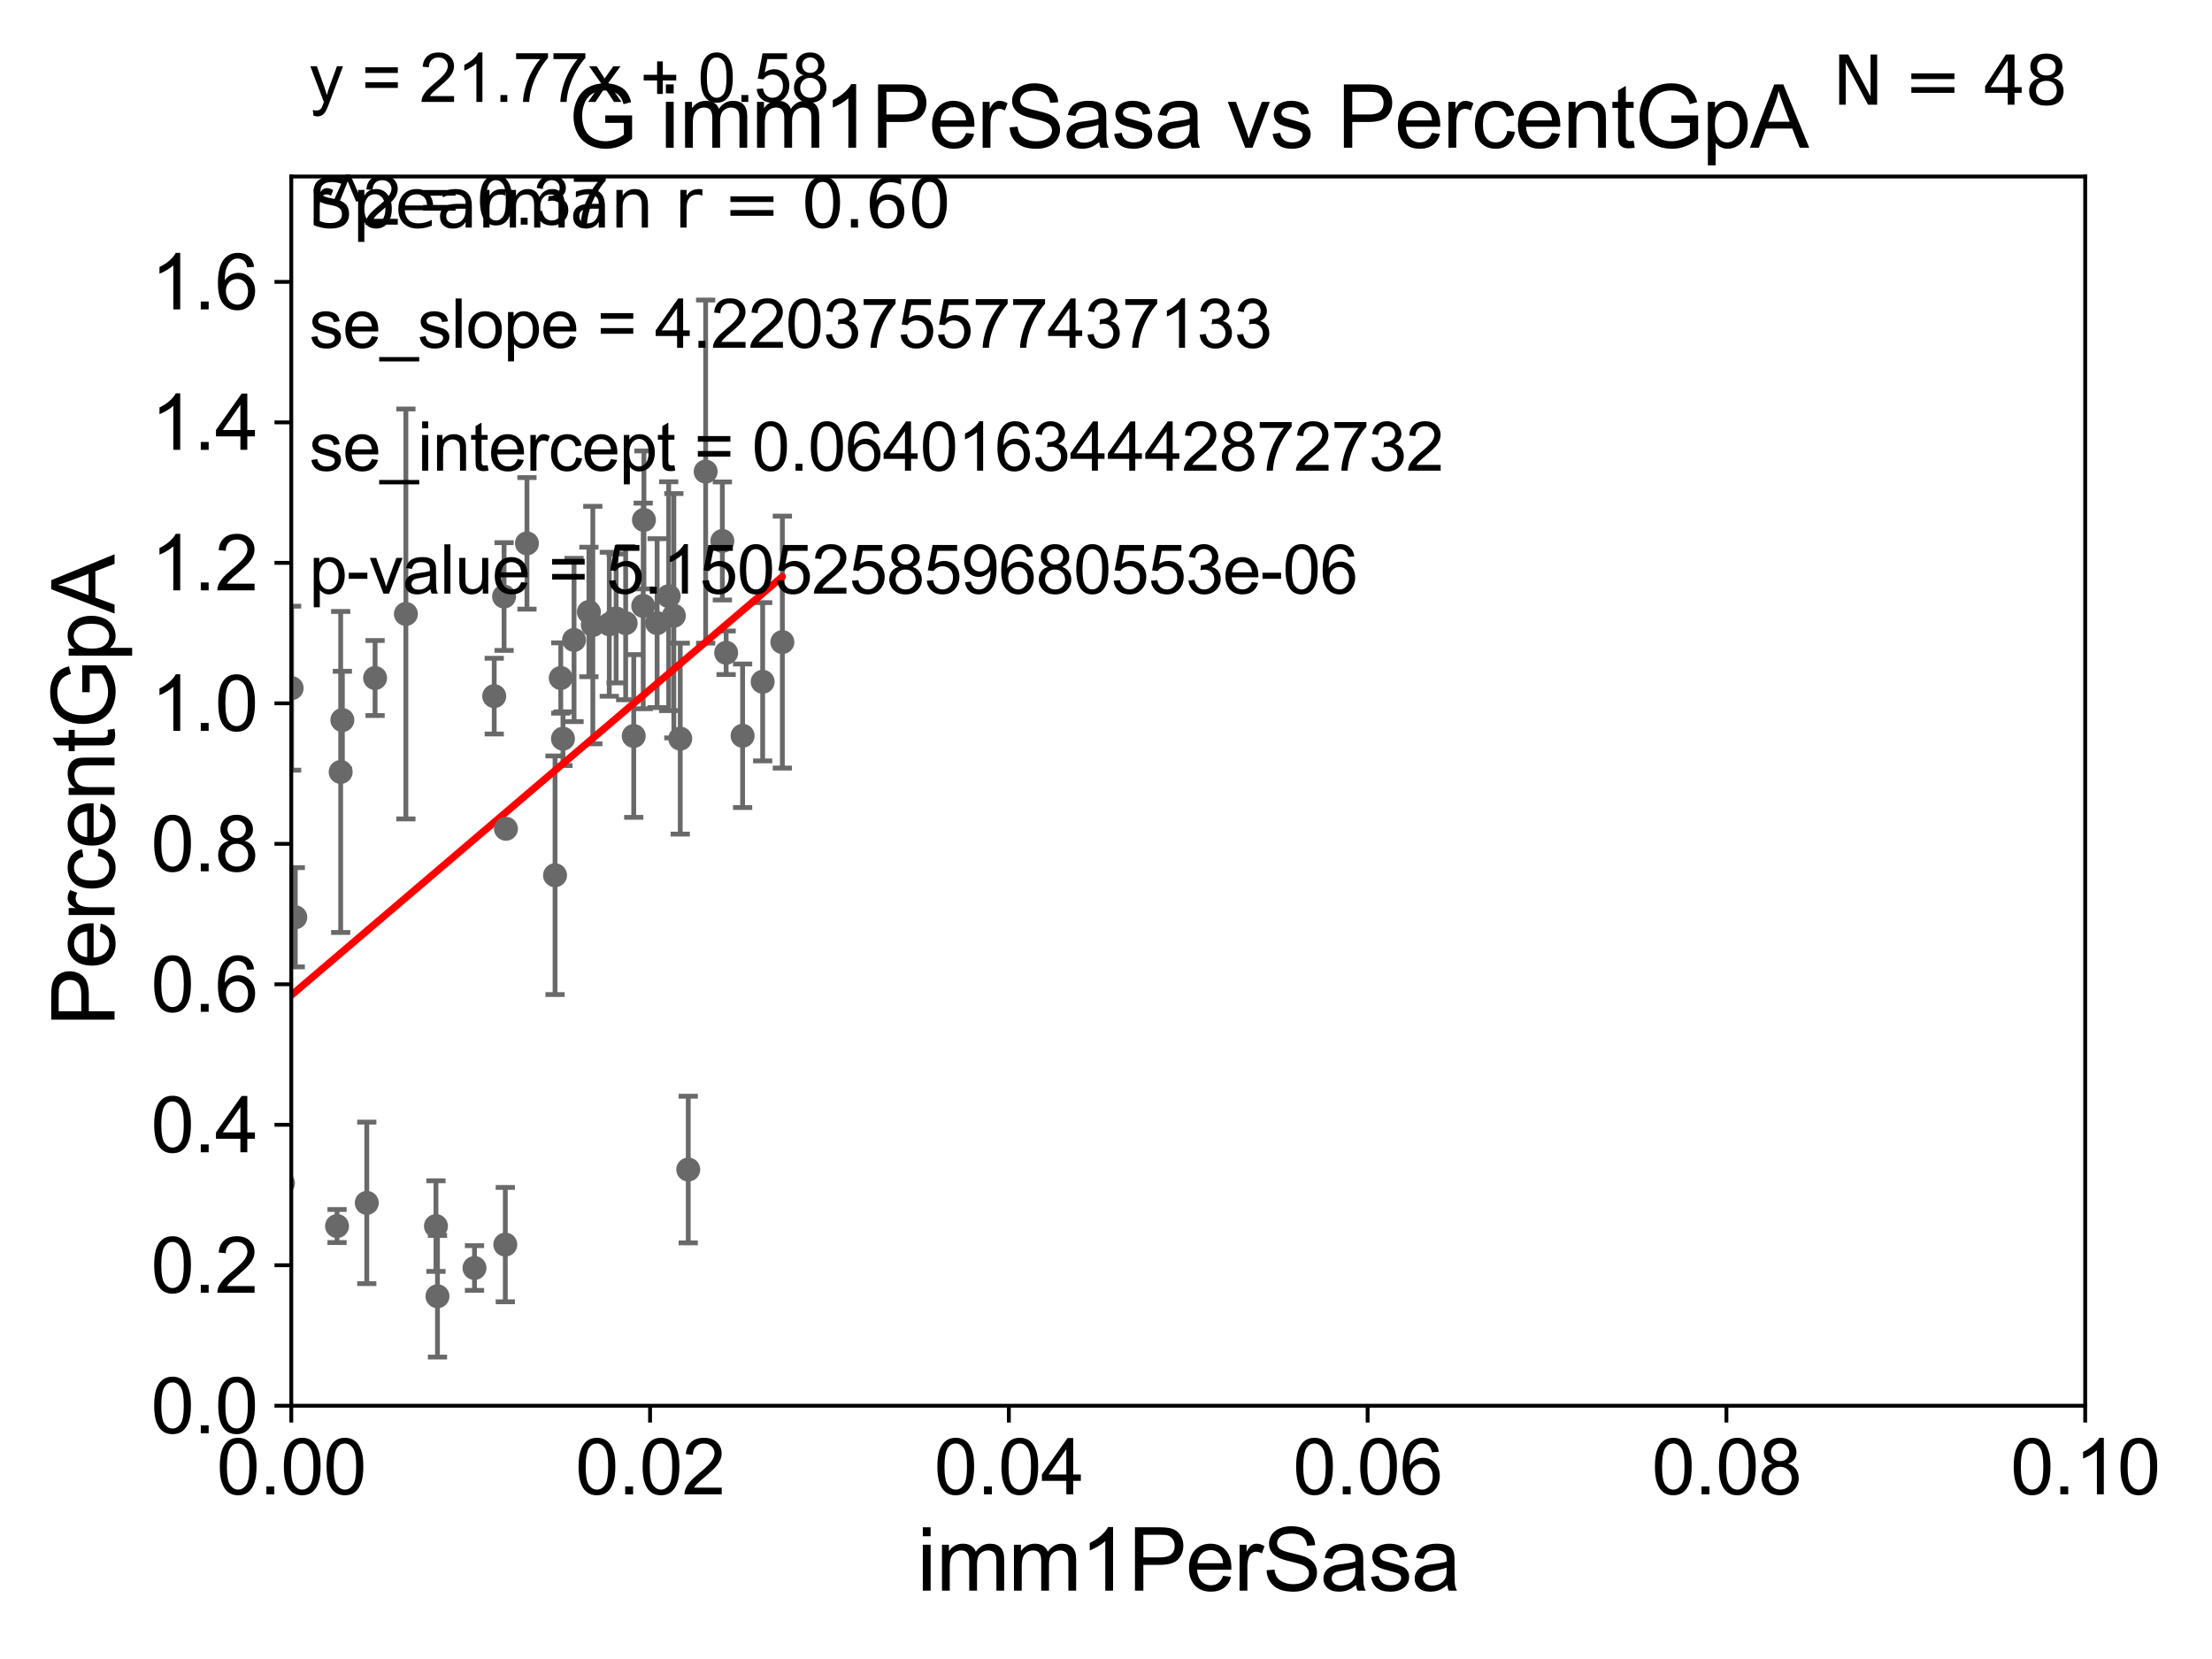 <?xml version="1.0" encoding="utf-8" standalone="no"?>
<!DOCTYPE svg PUBLIC "-//W3C//DTD SVG 1.1//EN"
  "http://www.w3.org/Graphics/SVG/1.1/DTD/svg11.dtd">
<svg xmlns:xlink="http://www.w3.org/1999/xlink" width="460.8pt" height="345.6pt" viewBox="0 0 460.8 345.6" xmlns="http://www.w3.org/2000/svg" version="1.1">
 <defs>
  <style type="text/css">*{stroke-linejoin: round; stroke-linecap: butt}</style>
 </defs>
 <g id="figure_1">
  <g id="patch_1">
   <path d="M 0 345.6 
L 460.8 345.6 
L 460.8 0 
L 0 0 
z
" style="fill: #ffffff"/>
  </g>
  <g id="axes_1">
   <g id="patch_2">
    <path d="M 60.68 292.84 
L 434.385 292.84 
L 434.385 36.775 
L 60.68 36.775 
z
" style="fill: #ffffff"/>
   </g>
   <g id="PathCollection_1">
    <defs>
     <path id="mf289f614f6" d="M 0 1.118 
C 0.297 1.118 0.581 1 0.791 0.791 
C 1 0.581 1.118 0.297 1.118 0 
C 1.118 -0.297 1 -0.581 0.791 -0.791 
C 0.581 -1 0.297 -1.118 0 -1.118 
C -0.297 -1.118 -0.581 -1 -0.791 -0.791 
C -1 -0.581 -1.118 -0.297 -1.118 0 
C -1.118 0.297 -1 0.581 -0.791 0.791 
C -0.581 1 -0.297 1.118 0 1.118 
z
" style="stroke: #696969"/>
    </defs>
    <g clip-path="url(#p849cec61c4)">
     <use xlink:href="#mf289f614f6" x="78.139" y="141.24" style="fill: #696969; stroke: #696969"/>
     <use xlink:href="#mf289f614f6" x="105.396" y="172.647" style="fill: #696969; stroke: #696969"/>
     <use xlink:href="#mf289f614f6" x="117.276" y="153.884" style="fill: #696969; stroke: #696969"/>
     <use xlink:href="#mf289f614f6" x="105.008" y="124.27" style="fill: #696969; stroke: #696969"/>
     <use xlink:href="#mf289f614f6" x="84.555" y="127.898" style="fill: #696969; stroke: #696969"/>
     <use xlink:href="#mf289f614f6" x="51.725" y="133.988" style="fill: #696969; stroke: #696969"/>
     <use xlink:href="#mf289f614f6" x="143.375" y="243.637" style="fill: #696969; stroke: #696969"/>
     <use xlink:href="#mf289f614f6" x="141.709" y="153.873" style="fill: #696969; stroke: #696969"/>
     <use xlink:href="#mf289f614f6" x="61.514" y="191.082" style="fill: #696969; stroke: #696969"/>
     <use xlink:href="#mf289f614f6" x="58.943" y="246.482" style="fill: #696969; stroke: #696969"/>
     <use xlink:href="#mf289f614f6" x="122.68" y="127.485" style="fill: #696969; stroke: #696969"/>
     <use xlink:href="#mf289f614f6" x="25.027" y="264.219" style="fill: #696969; stroke: #696969"/>
     <use xlink:href="#mf289f614f6" x="119.586" y="133.316" style="fill: #696969; stroke: #696969"/>
     <use xlink:href="#mf289f614f6" x="70.212" y="255.406" style="fill: #696969; stroke: #696969"/>
     <use xlink:href="#mf289f614f6" x="91.135" y="270.034" style="fill: #696969; stroke: #696969"/>
     <use xlink:href="#mf289f614f6" x="98.847" y="264.146" style="fill: #696969; stroke: #696969"/>
     <use xlink:href="#mf289f614f6" x="29.58" y="206.043" style="fill: #696969; stroke: #696969"/>
     <use xlink:href="#mf289f614f6" x="33.419" y="264.045" style="fill: #696969; stroke: #696969"/>
     <use xlink:href="#mf289f614f6" x="53.851" y="255.278" style="fill: #696969; stroke: #696969"/>
     <use xlink:href="#mf289f614f6" x="76.406" y="250.581" style="fill: #696969; stroke: #696969"/>
     <use xlink:href="#mf289f614f6" x="49.015" y="239.809" style="fill: #696969; stroke: #696969"/>
     <use xlink:href="#mf289f614f6" x="90.818" y="255.418" style="fill: #696969; stroke: #696969"/>
     <use xlink:href="#mf289f614f6" x="139.3" y="124.199" style="fill: #696969; stroke: #696969"/>
     <use xlink:href="#mf289f614f6" x="150.48" y="112.694" style="fill: #696969; stroke: #696969"/>
     <use xlink:href="#mf289f614f6" x="154.699" y="153.276" style="fill: #696969; stroke: #696969"/>
     <use xlink:href="#mf289f614f6" x="70.969" y="160.814" style="fill: #696969; stroke: #696969"/>
     <use xlink:href="#mf289f614f6" x="123.496" y="130.211" style="fill: #696969; stroke: #696969"/>
     <use xlink:href="#mf289f614f6" x="133.996" y="126.225" style="fill: #696969; stroke: #696969"/>
     <use xlink:href="#mf289f614f6" x="116.817" y="141.241" style="fill: #696969; stroke: #696969"/>
     <use xlink:href="#mf289f614f6" x="109.776" y="113.195" style="fill: #696969; stroke: #696969"/>
     <use xlink:href="#mf289f614f6" x="126.925" y="130.045" style="fill: #696969; stroke: #696969"/>
     <use xlink:href="#mf289f614f6" x="134.144" y="108.307" style="fill: #696969; stroke: #696969"/>
     <use xlink:href="#mf289f614f6" x="60.752" y="143.356" style="fill: #696969; stroke: #696969"/>
     <use xlink:href="#mf289f614f6" x="136.89" y="129.809" style="fill: #696969; stroke: #696969"/>
     <use xlink:href="#mf289f614f6" x="158.875" y="142.026" style="fill: #696969; stroke: #696969"/>
     <use xlink:href="#mf289f614f6" x="130.338" y="129.815" style="fill: #696969; stroke: #696969"/>
     <use xlink:href="#mf289f614f6" x="162.98" y="133.761" style="fill: #696969; stroke: #696969"/>
     <use xlink:href="#mf289f614f6" x="132.019" y="153.321" style="fill: #696969; stroke: #696969"/>
     <use xlink:href="#mf289f614f6" x="71.321" y="150.001" style="fill: #696969; stroke: #696969"/>
     <use xlink:href="#mf289f614f6" x="147" y="98.244" style="fill: #696969; stroke: #696969"/>
     <use xlink:href="#mf289f614f6" x="128.345" y="128.83" style="fill: #696969; stroke: #696969"/>
     <use xlink:href="#mf289f614f6" x="48.627" y="170.955" style="fill: #696969; stroke: #696969"/>
     <use xlink:href="#mf289f614f6" x="140.375" y="128.271" style="fill: #696969; stroke: #696969"/>
     <use xlink:href="#mf289f614f6" x="115.625" y="182.332" style="fill: #696969; stroke: #696969"/>
     <use xlink:href="#mf289f614f6" x="102.956" y="145.017" style="fill: #696969; stroke: #696969"/>
     <use xlink:href="#mf289f614f6" x="151.271" y="135.984" style="fill: #696969; stroke: #696969"/>
     <use xlink:href="#mf289f614f6" x="25.492" y="262.939" style="fill: #696969; stroke: #696969"/>
     <use xlink:href="#mf289f614f6" x="105.264" y="259.271" style="fill: #696969; stroke: #696969"/>
    </g>
   </g>
   <g id="matplotlib.axis_1">
    <g id="xtick_1">
     <g id="line2d_1">
      <defs>
       <path id="m55ab6d3d94" d="M 0 0 
L 0 3.5 
" style="stroke: #000000; stroke-width: 0.8"/>
      </defs>
      <g>
       <use xlink:href="#m55ab6d3d94" x="60.68" y="292.84" style="stroke: #000000; stroke-width: 0.8"/>
      </g>
     </g>
     <g id="text_1">
      <!-- 0.00 -->
      <g transform="translate(45.111 311.293)scale(0.16 -0.16)">
       <defs>
        <path id="ArialMT-30" d="M 266 2259 
Q 266 3072 433 3567 
Q 600 4063 929 4331 
Q 1259 4600 1759 4600 
Q 2128 4600 2406 4451 
Q 2684 4303 2865 4023 
Q 3047 3744 3150 3342 
Q 3253 2941 3253 2259 
Q 3253 1453 3087 958 
Q 2922 463 2592 192 
Q 2263 -78 1759 -78 
Q 1097 -78 719 397 
Q 266 969 266 2259 
z
M 844 2259 
Q 844 1131 1108 757 
Q 1372 384 1759 384 
Q 2147 384 2411 759 
Q 2675 1134 2675 2259 
Q 2675 3391 2411 3762 
Q 2147 4134 1753 4134 
Q 1366 4134 1134 3806 
Q 844 3388 844 2259 
z
" transform="scale(0.016)"/>
        <path id="ArialMT-2e" d="M 581 0 
L 581 641 
L 1222 641 
L 1222 0 
L 581 0 
z
" transform="scale(0.016)"/>
       </defs>
       <use xlink:href="#ArialMT-30"/>
       <use xlink:href="#ArialMT-2e" x="55.615"/>
       <use xlink:href="#ArialMT-30" x="83.398"/>
       <use xlink:href="#ArialMT-30" x="139.014"/>
      </g>
     </g>
    </g>
    <g id="xtick_2">
     <g id="line2d_2">
      <g>
       <use xlink:href="#m55ab6d3d94" x="135.421" y="292.84" style="stroke: #000000; stroke-width: 0.8"/>
      </g>
     </g>
     <g id="text_2">
      <!-- 0.02 -->
      <g transform="translate(119.852 311.293)scale(0.16 -0.16)">
       <defs>
        <path id="ArialMT-32" d="M 3222 541 
L 3222 0 
L 194 0 
Q 188 203 259 391 
Q 375 700 629 1000 
Q 884 1300 1366 1694 
Q 2113 2306 2375 2664 
Q 2638 3022 2638 3341 
Q 2638 3675 2398 3904 
Q 2159 4134 1775 4134 
Q 1369 4134 1125 3890 
Q 881 3647 878 3216 
L 300 3275 
Q 359 3922 746 4261 
Q 1134 4600 1788 4600 
Q 2447 4600 2831 4234 
Q 3216 3869 3216 3328 
Q 3216 3053 3103 2787 
Q 2991 2522 2730 2228 
Q 2469 1934 1863 1422 
Q 1356 997 1212 845 
Q 1069 694 975 541 
L 3222 541 
z
" transform="scale(0.016)"/>
       </defs>
       <use xlink:href="#ArialMT-30"/>
       <use xlink:href="#ArialMT-2e" x="55.615"/>
       <use xlink:href="#ArialMT-30" x="83.398"/>
       <use xlink:href="#ArialMT-32" x="139.014"/>
      </g>
     </g>
    </g>
    <g id="xtick_3">
     <g id="line2d_3">
      <g>
       <use xlink:href="#m55ab6d3d94" x="210.162" y="292.84" style="stroke: #000000; stroke-width: 0.8"/>
      </g>
     </g>
     <g id="text_3">
      <!-- 0.04 -->
      <g transform="translate(194.593 311.293)scale(0.16 -0.16)">
       <defs>
        <path id="ArialMT-34" d="M 2069 0 
L 2069 1097 
L 81 1097 
L 81 1613 
L 2172 4581 
L 2631 4581 
L 2631 1613 
L 3250 1613 
L 3250 1097 
L 2631 1097 
L 2631 0 
L 2069 0 
z
M 2069 1613 
L 2069 3678 
L 634 1613 
L 2069 1613 
z
" transform="scale(0.016)"/>
       </defs>
       <use xlink:href="#ArialMT-30"/>
       <use xlink:href="#ArialMT-2e" x="55.615"/>
       <use xlink:href="#ArialMT-30" x="83.398"/>
       <use xlink:href="#ArialMT-34" x="139.014"/>
      </g>
     </g>
    </g>
    <g id="xtick_4">
     <g id="line2d_4">
      <g>
       <use xlink:href="#m55ab6d3d94" x="284.903" y="292.84" style="stroke: #000000; stroke-width: 0.8"/>
      </g>
     </g>
     <g id="text_4">
      <!-- 0.06 -->
      <g transform="translate(269.334 311.293)scale(0.16 -0.16)">
       <defs>
        <path id="ArialMT-36" d="M 3184 3459 
L 2625 3416 
Q 2550 3747 2413 3897 
Q 2184 4138 1850 4138 
Q 1581 4138 1378 3988 
Q 1113 3794 959 3422 
Q 806 3050 800 2363 
Q 1003 2672 1297 2822 
Q 1591 2972 1913 2972 
Q 2475 2972 2870 2558 
Q 3266 2144 3266 1488 
Q 3266 1056 3080 686 
Q 2894 316 2569 119 
Q 2244 -78 1831 -78 
Q 1128 -78 684 439 
Q 241 956 241 2144 
Q 241 3472 731 4075 
Q 1159 4600 1884 4600 
Q 2425 4600 2770 4297 
Q 3116 3994 3184 3459 
z
M 888 1484 
Q 888 1194 1011 928 
Q 1134 663 1356 523 
Q 1578 384 1822 384 
Q 2178 384 2434 671 
Q 2691 959 2691 1453 
Q 2691 1928 2437 2201 
Q 2184 2475 1800 2475 
Q 1419 2475 1153 2201 
Q 888 1928 888 1484 
z
" transform="scale(0.016)"/>
       </defs>
       <use xlink:href="#ArialMT-30"/>
       <use xlink:href="#ArialMT-2e" x="55.615"/>
       <use xlink:href="#ArialMT-30" x="83.398"/>
       <use xlink:href="#ArialMT-36" x="139.014"/>
      </g>
     </g>
    </g>
    <g id="xtick_5">
     <g id="line2d_5">
      <g>
       <use xlink:href="#m55ab6d3d94" x="359.644" y="292.84" style="stroke: #000000; stroke-width: 0.8"/>
      </g>
     </g>
     <g id="text_5">
      <!-- 0.08 -->
      <g transform="translate(344.075 311.293)scale(0.16 -0.16)">
       <defs>
        <path id="ArialMT-38" d="M 1131 2484 
Q 781 2613 612 2850 
Q 444 3088 444 3419 
Q 444 3919 803 4259 
Q 1163 4600 1759 4600 
Q 2359 4600 2725 4251 
Q 3091 3903 3091 3403 
Q 3091 3084 2923 2848 
Q 2756 2613 2416 2484 
Q 2838 2347 3058 2040 
Q 3278 1734 3278 1309 
Q 3278 722 2862 322 
Q 2447 -78 1769 -78 
Q 1091 -78 675 323 
Q 259 725 259 1325 
Q 259 1772 486 2073 
Q 713 2375 1131 2484 
z
M 1019 3438 
Q 1019 3113 1228 2906 
Q 1438 2700 1772 2700 
Q 2097 2700 2305 2904 
Q 2513 3109 2513 3406 
Q 2513 3716 2298 3927 
Q 2084 4138 1766 4138 
Q 1444 4138 1231 3931 
Q 1019 3725 1019 3438 
z
M 838 1322 
Q 838 1081 952 856 
Q 1066 631 1291 507 
Q 1516 384 1775 384 
Q 2178 384 2440 643 
Q 2703 903 2703 1303 
Q 2703 1709 2433 1975 
Q 2163 2241 1756 2241 
Q 1359 2241 1098 1978 
Q 838 1716 838 1322 
z
" transform="scale(0.016)"/>
       </defs>
       <use xlink:href="#ArialMT-30"/>
       <use xlink:href="#ArialMT-2e" x="55.615"/>
       <use xlink:href="#ArialMT-30" x="83.398"/>
       <use xlink:href="#ArialMT-38" x="139.014"/>
      </g>
     </g>
    </g>
    <g id="xtick_6">
     <g id="line2d_6">
      <g>
       <use xlink:href="#m55ab6d3d94" x="434.385" y="292.84" style="stroke: #000000; stroke-width: 0.8"/>
      </g>
     </g>
     <g id="text_6">
      <!-- 0.10 -->
      <g transform="translate(418.816 311.293)scale(0.16 -0.16)">
       <defs>
        <path id="ArialMT-31" d="M 2384 0 
L 1822 0 
L 1822 3584 
Q 1619 3391 1289 3197 
Q 959 3003 697 2906 
L 697 3450 
Q 1169 3672 1522 3987 
Q 1875 4303 2022 4600 
L 2384 4600 
L 2384 0 
z
" transform="scale(0.016)"/>
       </defs>
       <use xlink:href="#ArialMT-30"/>
       <use xlink:href="#ArialMT-2e" x="55.615"/>
       <use xlink:href="#ArialMT-31" x="83.398"/>
       <use xlink:href="#ArialMT-30" x="139.014"/>
      </g>
     </g>
    </g>
    <g id="text_7">
     <!-- imm1PerSasa -->
     <g transform="translate(191.017 331.357)scale(0.18 -0.18)">
      <defs>
       <path id="ArialMT-69" d="M 425 3934 
L 425 4581 
L 988 4581 
L 988 3934 
L 425 3934 
z
M 425 0 
L 425 3319 
L 988 3319 
L 988 0 
L 425 0 
z
" transform="scale(0.016)"/>
       <path id="ArialMT-6d" d="M 422 0 
L 422 3319 
L 925 3319 
L 925 2853 
Q 1081 3097 1340 3245 
Q 1600 3394 1931 3394 
Q 2300 3394 2536 3241 
Q 2772 3088 2869 2813 
Q 3263 3394 3894 3394 
Q 4388 3394 4653 3120 
Q 4919 2847 4919 2278 
L 4919 0 
L 4359 0 
L 4359 2091 
Q 4359 2428 4304 2576 
Q 4250 2725 4106 2815 
Q 3963 2906 3769 2906 
Q 3419 2906 3187 2673 
Q 2956 2441 2956 1928 
L 2956 0 
L 2394 0 
L 2394 2156 
Q 2394 2531 2256 2718 
Q 2119 2906 1806 2906 
Q 1569 2906 1367 2781 
Q 1166 2656 1075 2415 
Q 984 2175 984 1722 
L 984 0 
L 422 0 
z
" transform="scale(0.016)"/>
       <path id="ArialMT-50" d="M 494 0 
L 494 4581 
L 2222 4581 
Q 2678 4581 2919 4538 
Q 3256 4481 3484 4323 
Q 3713 4166 3852 3881 
Q 3991 3597 3991 3256 
Q 3991 2672 3619 2267 
Q 3247 1863 2275 1863 
L 1100 1863 
L 1100 0 
L 494 0 
z
M 1100 2403 
L 2284 2403 
Q 2872 2403 3119 2622 
Q 3366 2841 3366 3238 
Q 3366 3525 3220 3729 
Q 3075 3934 2838 4000 
Q 2684 4041 2272 4041 
L 1100 4041 
L 1100 2403 
z
" transform="scale(0.016)"/>
       <path id="ArialMT-65" d="M 2694 1069 
L 3275 997 
Q 3138 488 2766 206 
Q 2394 -75 1816 -75 
Q 1088 -75 661 373 
Q 234 822 234 1631 
Q 234 2469 665 2931 
Q 1097 3394 1784 3394 
Q 2450 3394 2872 2941 
Q 3294 2488 3294 1666 
Q 3294 1616 3291 1516 
L 816 1516 
Q 847 969 1125 678 
Q 1403 388 1819 388 
Q 2128 388 2347 550 
Q 2566 713 2694 1069 
z
M 847 1978 
L 2700 1978 
Q 2663 2397 2488 2606 
Q 2219 2931 1791 2931 
Q 1403 2931 1139 2672 
Q 875 2413 847 1978 
z
" transform="scale(0.016)"/>
       <path id="ArialMT-72" d="M 416 0 
L 416 3319 
L 922 3319 
L 922 2816 
Q 1116 3169 1280 3281 
Q 1444 3394 1641 3394 
Q 1925 3394 2219 3213 
L 2025 2691 
Q 1819 2813 1613 2813 
Q 1428 2813 1281 2702 
Q 1134 2591 1072 2394 
Q 978 2094 978 1738 
L 978 0 
L 416 0 
z
" transform="scale(0.016)"/>
       <path id="ArialMT-53" d="M 288 1472 
L 859 1522 
Q 900 1178 1048 958 
Q 1197 738 1509 602 
Q 1822 466 2213 466 
Q 2559 466 2825 569 
Q 3091 672 3220 851 
Q 3350 1031 3350 1244 
Q 3350 1459 3225 1620 
Q 3100 1781 2813 1891 
Q 2628 1963 1997 2114 
Q 1366 2266 1113 2400 
Q 784 2572 623 2826 
Q 463 3081 463 3397 
Q 463 3744 659 4045 
Q 856 4347 1234 4503 
Q 1613 4659 2075 4659 
Q 2584 4659 2973 4495 
Q 3363 4331 3572 4012 
Q 3781 3694 3797 3291 
L 3216 3247 
Q 3169 3681 2898 3903 
Q 2628 4125 2100 4125 
Q 1550 4125 1298 3923 
Q 1047 3722 1047 3438 
Q 1047 3191 1225 3031 
Q 1400 2872 2139 2705 
Q 2878 2538 3153 2413 
Q 3553 2228 3743 1945 
Q 3934 1663 3934 1294 
Q 3934 928 3725 604 
Q 3516 281 3123 101 
Q 2731 -78 2241 -78 
Q 1619 -78 1198 103 
Q 778 284 539 648 
Q 300 1013 288 1472 
z
" transform="scale(0.016)"/>
       <path id="ArialMT-61" d="M 2588 409 
Q 2275 144 1986 34 
Q 1697 -75 1366 -75 
Q 819 -75 525 192 
Q 231 459 231 875 
Q 231 1119 342 1320 
Q 453 1522 633 1644 
Q 813 1766 1038 1828 
Q 1203 1872 1538 1913 
Q 2219 1994 2541 2106 
Q 2544 2222 2544 2253 
Q 2544 2597 2384 2738 
Q 2169 2928 1744 2928 
Q 1347 2928 1158 2789 
Q 969 2650 878 2297 
L 328 2372 
Q 403 2725 575 2942 
Q 747 3159 1072 3276 
Q 1397 3394 1825 3394 
Q 2250 3394 2515 3294 
Q 2781 3194 2906 3042 
Q 3031 2891 3081 2659 
Q 3109 2516 3109 2141 
L 3109 1391 
Q 3109 606 3145 398 
Q 3181 191 3288 0 
L 2700 0 
Q 2613 175 2588 409 
z
M 2541 1666 
Q 2234 1541 1622 1453 
Q 1275 1403 1131 1340 
Q 988 1278 909 1158 
Q 831 1038 831 891 
Q 831 666 1001 516 
Q 1172 366 1500 366 
Q 1825 366 2078 508 
Q 2331 650 2450 897 
Q 2541 1088 2541 1459 
L 2541 1666 
z
" transform="scale(0.016)"/>
       <path id="ArialMT-73" d="M 197 991 
L 753 1078 
Q 800 744 1014 566 
Q 1228 388 1613 388 
Q 2000 388 2187 545 
Q 2375 703 2375 916 
Q 2375 1106 2209 1216 
Q 2094 1291 1634 1406 
Q 1016 1563 777 1677 
Q 538 1791 414 1992 
Q 291 2194 291 2438 
Q 291 2659 392 2848 
Q 494 3038 669 3163 
Q 800 3259 1026 3326 
Q 1253 3394 1513 3394 
Q 1903 3394 2198 3281 
Q 2494 3169 2634 2976 
Q 2775 2784 2828 2463 
L 2278 2388 
Q 2241 2644 2061 2787 
Q 1881 2931 1553 2931 
Q 1166 2931 1000 2803 
Q 834 2675 834 2503 
Q 834 2394 903 2306 
Q 972 2216 1119 2156 
Q 1203 2125 1616 2013 
Q 2213 1853 2448 1751 
Q 2684 1650 2818 1456 
Q 2953 1263 2953 975 
Q 2953 694 2789 445 
Q 2625 197 2315 61 
Q 2006 -75 1616 -75 
Q 969 -75 630 194 
Q 291 463 197 991 
z
" transform="scale(0.016)"/>
      </defs>
      <use xlink:href="#ArialMT-69"/>
      <use xlink:href="#ArialMT-6d" x="22.217"/>
      <use xlink:href="#ArialMT-6d" x="105.518"/>
      <use xlink:href="#ArialMT-31" x="188.818"/>
      <use xlink:href="#ArialMT-50" x="244.434"/>
      <use xlink:href="#ArialMT-65" x="311.133"/>
      <use xlink:href="#ArialMT-72" x="366.748"/>
      <use xlink:href="#ArialMT-53" x="400.049"/>
      <use xlink:href="#ArialMT-61" x="466.748"/>
      <use xlink:href="#ArialMT-73" x="522.363"/>
      <use xlink:href="#ArialMT-61" x="572.363"/>
     </g>
    </g>
   </g>
   <g id="matplotlib.axis_2">
    <g id="ytick_1">
     <g id="line2d_7">
      <defs>
       <path id="m549ebd1770" d="M 0 0 
L -3.5 0 
" style="stroke: #000000; stroke-width: 0.8"/>
      </defs>
      <g>
       <use xlink:href="#m549ebd1770" x="60.68" y="292.84" style="stroke: #000000; stroke-width: 0.8"/>
      </g>
     </g>
     <g id="text_8">
      <!-- 0.0 -->
      <g transform="translate(31.44 298.566)scale(0.16 -0.16)">
       <use xlink:href="#ArialMT-30"/>
       <use xlink:href="#ArialMT-2e" x="55.615"/>
       <use xlink:href="#ArialMT-30" x="83.398"/>
      </g>
     </g>
    </g>
    <g id="ytick_2">
     <g id="line2d_8">
      <g>
       <use xlink:href="#m549ebd1770" x="60.68" y="263.575" style="stroke: #000000; stroke-width: 0.8"/>
      </g>
     </g>
     <g id="text_9">
      <!-- 0.2 -->
      <g transform="translate(31.44 269.302)scale(0.16 -0.16)">
       <use xlink:href="#ArialMT-30"/>
       <use xlink:href="#ArialMT-2e" x="55.615"/>
       <use xlink:href="#ArialMT-32" x="83.398"/>
      </g>
     </g>
    </g>
    <g id="ytick_3">
     <g id="line2d_9">
      <g>
       <use xlink:href="#m549ebd1770" x="60.68" y="234.311" style="stroke: #000000; stroke-width: 0.8"/>
      </g>
     </g>
     <g id="text_10">
      <!-- 0.4 -->
      <g transform="translate(31.44 240.037)scale(0.16 -0.16)">
       <use xlink:href="#ArialMT-30"/>
       <use xlink:href="#ArialMT-2e" x="55.615"/>
       <use xlink:href="#ArialMT-34" x="83.398"/>
      </g>
     </g>
    </g>
    <g id="ytick_4">
     <g id="line2d_10">
      <g>
       <use xlink:href="#m549ebd1770" x="60.68" y="205.046" style="stroke: #000000; stroke-width: 0.8"/>
      </g>
     </g>
     <g id="text_11">
      <!-- 0.6 -->
      <g transform="translate(31.44 210.772)scale(0.16 -0.16)">
       <use xlink:href="#ArialMT-30"/>
       <use xlink:href="#ArialMT-2e" x="55.615"/>
       <use xlink:href="#ArialMT-36" x="83.398"/>
      </g>
     </g>
    </g>
    <g id="ytick_5">
     <g id="line2d_11">
      <g>
       <use xlink:href="#m549ebd1770" x="60.68" y="175.782" style="stroke: #000000; stroke-width: 0.8"/>
      </g>
     </g>
     <g id="text_12">
      <!-- 0.8 -->
      <g transform="translate(31.44 181.508)scale(0.16 -0.16)">
       <use xlink:href="#ArialMT-30"/>
       <use xlink:href="#ArialMT-2e" x="55.615"/>
       <use xlink:href="#ArialMT-38" x="83.398"/>
      </g>
     </g>
    </g>
    <g id="ytick_6">
     <g id="line2d_12">
      <g>
       <use xlink:href="#m549ebd1770" x="60.68" y="146.517" style="stroke: #000000; stroke-width: 0.8"/>
      </g>
     </g>
     <g id="text_13">
      <!-- 1.0 -->
      <g transform="translate(31.44 152.243)scale(0.16 -0.16)">
       <use xlink:href="#ArialMT-31"/>
       <use xlink:href="#ArialMT-2e" x="55.615"/>
       <use xlink:href="#ArialMT-30" x="83.398"/>
      </g>
     </g>
    </g>
    <g id="ytick_7">
     <g id="line2d_13">
      <g>
       <use xlink:href="#m549ebd1770" x="60.68" y="117.252" style="stroke: #000000; stroke-width: 0.8"/>
      </g>
     </g>
     <g id="text_14">
      <!-- 1.2 -->
      <g transform="translate(31.44 122.979)scale(0.16 -0.16)">
       <use xlink:href="#ArialMT-31"/>
       <use xlink:href="#ArialMT-2e" x="55.615"/>
       <use xlink:href="#ArialMT-32" x="83.398"/>
      </g>
     </g>
    </g>
    <g id="ytick_8">
     <g id="line2d_14">
      <g>
       <use xlink:href="#m549ebd1770" x="60.68" y="87.988" style="stroke: #000000; stroke-width: 0.8"/>
      </g>
     </g>
     <g id="text_15">
      <!-- 1.4 -->
      <g transform="translate(31.44 93.714)scale(0.16 -0.16)">
       <use xlink:href="#ArialMT-31"/>
       <use xlink:href="#ArialMT-2e" x="55.615"/>
       <use xlink:href="#ArialMT-34" x="83.398"/>
      </g>
     </g>
    </g>
    <g id="ytick_9">
     <g id="line2d_15">
      <g>
       <use xlink:href="#m549ebd1770" x="60.68" y="58.723" style="stroke: #000000; stroke-width: 0.8"/>
      </g>
     </g>
     <g id="text_16">
      <!-- 1.6 -->
      <g transform="translate(31.44 64.45)scale(0.16 -0.16)">
       <use xlink:href="#ArialMT-31"/>
       <use xlink:href="#ArialMT-2e" x="55.615"/>
       <use xlink:href="#ArialMT-36" x="83.398"/>
      </g>
     </g>
    </g>
    <g id="text_17">
     <!-- PercentGpA -->
     <g transform="translate(23.863 213.831)rotate(-90)scale(0.18 -0.18)">
      <defs>
       <path id="ArialMT-63" d="M 2588 1216 
L 3141 1144 
Q 3050 572 2676 248 
Q 2303 -75 1759 -75 
Q 1078 -75 664 370 
Q 250 816 250 1647 
Q 250 2184 428 2587 
Q 606 2991 970 3192 
Q 1334 3394 1763 3394 
Q 2303 3394 2647 3120 
Q 2991 2847 3088 2344 
L 2541 2259 
Q 2463 2594 2264 2762 
Q 2066 2931 1784 2931 
Q 1359 2931 1093 2626 
Q 828 2322 828 1663 
Q 828 994 1084 691 
Q 1341 388 1753 388 
Q 2084 388 2306 591 
Q 2528 794 2588 1216 
z
" transform="scale(0.016)"/>
       <path id="ArialMT-6e" d="M 422 0 
L 422 3319 
L 928 3319 
L 928 2847 
Q 1294 3394 1984 3394 
Q 2284 3394 2536 3286 
Q 2788 3178 2913 3003 
Q 3038 2828 3088 2588 
Q 3119 2431 3119 2041 
L 3119 0 
L 2556 0 
L 2556 2019 
Q 2556 2363 2490 2533 
Q 2425 2703 2258 2804 
Q 2091 2906 1866 2906 
Q 1506 2906 1245 2678 
Q 984 2450 984 1813 
L 984 0 
L 422 0 
z
" transform="scale(0.016)"/>
       <path id="ArialMT-74" d="M 1650 503 
L 1731 6 
Q 1494 -44 1306 -44 
Q 1000 -44 831 53 
Q 663 150 594 308 
Q 525 466 525 972 
L 525 2881 
L 113 2881 
L 113 3319 
L 525 3319 
L 525 4141 
L 1084 4478 
L 1084 3319 
L 1650 3319 
L 1650 2881 
L 1084 2881 
L 1084 941 
Q 1084 700 1114 631 
Q 1144 563 1211 522 
Q 1278 481 1403 481 
Q 1497 481 1650 503 
z
" transform="scale(0.016)"/>
       <path id="ArialMT-47" d="M 2638 1797 
L 2638 2334 
L 4578 2338 
L 4578 638 
Q 4131 281 3656 101 
Q 3181 -78 2681 -78 
Q 2006 -78 1454 211 
Q 903 500 622 1047 
Q 341 1594 341 2269 
Q 341 2938 620 3517 
Q 900 4097 1425 4378 
Q 1950 4659 2634 4659 
Q 3131 4659 3532 4498 
Q 3934 4338 4162 4050 
Q 4391 3763 4509 3300 
L 3963 3150 
Q 3859 3500 3706 3700 
Q 3553 3900 3268 4020 
Q 2984 4141 2638 4141 
Q 2222 4141 1919 4014 
Q 1616 3888 1430 3681 
Q 1244 3475 1141 3228 
Q 966 2803 966 2306 
Q 966 1694 1177 1281 
Q 1388 869 1791 669 
Q 2194 469 2647 469 
Q 3041 469 3416 620 
Q 3791 772 3984 944 
L 3984 1797 
L 2638 1797 
z
" transform="scale(0.016)"/>
       <path id="ArialMT-70" d="M 422 -1272 
L 422 3319 
L 934 3319 
L 934 2888 
Q 1116 3141 1344 3267 
Q 1572 3394 1897 3394 
Q 2322 3394 2647 3175 
Q 2972 2956 3137 2557 
Q 3303 2159 3303 1684 
Q 3303 1175 3120 767 
Q 2938 359 2589 142 
Q 2241 -75 1856 -75 
Q 1575 -75 1351 44 
Q 1128 163 984 344 
L 984 -1272 
L 422 -1272 
z
M 931 1641 
Q 931 1000 1190 694 
Q 1450 388 1819 388 
Q 2194 388 2461 705 
Q 2728 1022 2728 1688 
Q 2728 2322 2467 2637 
Q 2206 2953 1844 2953 
Q 1484 2953 1207 2617 
Q 931 2281 931 1641 
z
" transform="scale(0.016)"/>
       <path id="ArialMT-41" d="M -9 0 
L 1750 4581 
L 2403 4581 
L 4278 0 
L 3588 0 
L 3053 1388 
L 1138 1388 
L 634 0 
L -9 0 
z
M 1313 1881 
L 2866 1881 
L 2388 3150 
Q 2169 3728 2063 4100 
Q 1975 3659 1816 3225 
L 1313 1881 
z
" transform="scale(0.016)"/>
      </defs>
      <use xlink:href="#ArialMT-50"/>
      <use xlink:href="#ArialMT-65" x="66.699"/>
      <use xlink:href="#ArialMT-72" x="122.314"/>
      <use xlink:href="#ArialMT-63" x="155.615"/>
      <use xlink:href="#ArialMT-65" x="205.615"/>
      <use xlink:href="#ArialMT-6e" x="261.23"/>
      <use xlink:href="#ArialMT-74" x="316.846"/>
      <use xlink:href="#ArialMT-47" x="344.629"/>
      <use xlink:href="#ArialMT-70" x="422.412"/>
      <use xlink:href="#ArialMT-41" x="478.027"/>
     </g>
    </g>
   </g>
   <g id="LineCollection_1">
    <path d="M 78.139 149.056 
L 78.139 133.425 
" clip-path="url(#p849cec61c4)" style="fill: none; stroke: #696969"/>
    <path d="M 105.396 173.156 
L 105.396 172.138 
" clip-path="url(#p849cec61c4)" style="fill: none; stroke: #696969"/>
    <path d="M 117.276 159.478 
L 117.276 148.29 
" clip-path="url(#p849cec61c4)" style="fill: none; stroke: #696969"/>
    <path d="M 105.008 135.492 
L 105.008 113.048 
" clip-path="url(#p849cec61c4)" style="fill: none; stroke: #696969"/>
    <path d="M 84.555 170.595 
L 84.555 85.201 
" clip-path="url(#p849cec61c4)" style="fill: none; stroke: #696969"/>
    <path d="M 51.725 137.624 
L 51.725 130.353 
" clip-path="url(#p849cec61c4)" style="fill: none; stroke: #696969"/>
    <path d="M 143.375 258.912 
L 143.375 228.361 
" clip-path="url(#p849cec61c4)" style="fill: none; stroke: #696969"/>
    <path d="M 141.709 173.761 
L 141.709 133.985 
" clip-path="url(#p849cec61c4)" style="fill: none; stroke: #696969"/>
    <path d="M 61.514 201.42 
L 61.514 180.744 
" clip-path="url(#p849cec61c4)" style="fill: none; stroke: #696969"/>
    <path d="M 58.943 250.215 
L 58.943 242.748 
" clip-path="url(#p849cec61c4)" style="fill: none; stroke: #696969"/>
    <path d="M 122.68 140.978 
L 122.68 113.992 
" clip-path="url(#p849cec61c4)" style="fill: none; stroke: #696969"/>
    <path d="M 25.027 271.889 
L 25.027 256.548 
" clip-path="url(#p849cec61c4)" style="fill: none; stroke: #696969"/>
    <path d="M 119.586 150.319 
L 119.586 116.313 
" clip-path="url(#p849cec61c4)" style="fill: none; stroke: #696969"/>
    <path d="M 70.212 258.849 
L 70.212 251.962 
" clip-path="url(#p849cec61c4)" style="fill: none; stroke: #696969"/>
    <path d="M 91.135 282.705 
L 91.135 257.362 
" clip-path="url(#p849cec61c4)" style="fill: none; stroke: #696969"/>
    <path d="M 98.847 268.803 
L 98.847 259.488 
" clip-path="url(#p849cec61c4)" style="fill: none; stroke: #696969"/>
    <path d="M 29.58 210.445 
L 29.58 201.642 
" clip-path="url(#p849cec61c4)" style="fill: none; stroke: #696969"/>
    <path d="M 33.419 269.528 
L 33.419 258.562 
" clip-path="url(#p849cec61c4)" style="fill: none; stroke: #696969"/>
    <path d="M 53.851 271.005 
L 53.851 239.552 
" clip-path="url(#p849cec61c4)" style="fill: none; stroke: #696969"/>
    <path d="M 76.406 267.408 
L 76.406 233.754 
" clip-path="url(#p849cec61c4)" style="fill: none; stroke: #696969"/>
    <path d="M 49.015 242.825 
L 49.015 236.793 
" clip-path="url(#p849cec61c4)" style="fill: none; stroke: #696969"/>
    <path d="M 90.818 264.856 
L 90.818 245.979 
" clip-path="url(#p849cec61c4)" style="fill: none; stroke: #696969"/>
    <path d="M 139.3 148.034 
L 139.3 100.364 
" clip-path="url(#p849cec61c4)" style="fill: none; stroke: #696969"/>
    <path d="M 150.48 124.987 
L 150.48 100.401 
" clip-path="url(#p849cec61c4)" style="fill: none; stroke: #696969"/>
    <path d="M 154.699 168.229 
L 154.699 138.323 
" clip-path="url(#p849cec61c4)" style="fill: none; stroke: #696969"/>
    <path d="M 70.969 194.248 
L 70.969 127.379 
" clip-path="url(#p849cec61c4)" style="fill: none; stroke: #696969"/>
    <path d="M 123.496 154.95 
L 123.496 105.473 
" clip-path="url(#p849cec61c4)" style="fill: none; stroke: #696969"/>
    <path d="M 133.996 147.644 
L 133.996 104.806 
" clip-path="url(#p849cec61c4)" style="fill: none; stroke: #696969"/>
    <path d="M 116.817 148.57 
L 116.817 133.913 
" clip-path="url(#p849cec61c4)" style="fill: none; stroke: #696969"/>
    <path d="M 109.776 126.9 
L 109.776 99.49 
" clip-path="url(#p849cec61c4)" style="fill: none; stroke: #696969"/>
    <path d="M 126.925 145.04 
L 126.925 115.05 
" clip-path="url(#p849cec61c4)" style="fill: none; stroke: #696969"/>
    <path d="M 134.144 122.681 
L 134.144 93.933 
" clip-path="url(#p849cec61c4)" style="fill: none; stroke: #696969"/>
    <path d="M 60.752 160.438 
L 60.752 126.274 
" clip-path="url(#p849cec61c4)" style="fill: none; stroke: #696969"/>
    <path d="M 136.89 147.398 
L 136.89 112.22 
" clip-path="url(#p849cec61c4)" style="fill: none; stroke: #696969"/>
    <path d="M 158.875 158.513 
L 158.875 125.539 
" clip-path="url(#p849cec61c4)" style="fill: none; stroke: #696969"/>
    <path d="M 130.338 145.774 
L 130.338 113.856 
" clip-path="url(#p849cec61c4)" style="fill: none; stroke: #696969"/>
    <path d="M 162.98 160.002 
L 162.98 107.521 
" clip-path="url(#p849cec61c4)" style="fill: none; stroke: #696969"/>
    <path d="M 132.019 170.269 
L 132.019 136.372 
" clip-path="url(#p849cec61c4)" style="fill: none; stroke: #696969"/>
    <path d="M 71.321 160.164 
L 71.321 139.838 
" clip-path="url(#p849cec61c4)" style="fill: none; stroke: #696969"/>
    <path d="M 147 133.986 
L 147 62.503 
" clip-path="url(#p849cec61c4)" style="fill: none; stroke: #696969"/>
    <path d="M 128.345 142.256 
L 128.345 115.404 
" clip-path="url(#p849cec61c4)" style="fill: none; stroke: #696969"/>
    <path d="M 48.627 177.108 
L 48.627 164.801 
" clip-path="url(#p849cec61c4)" style="fill: none; stroke: #696969"/>
    <path d="M 140.375 153.721 
L 140.375 102.821 
" clip-path="url(#p849cec61c4)" style="fill: none; stroke: #696969"/>
    <path d="M 115.625 207.184 
L 115.625 157.479 
" clip-path="url(#p849cec61c4)" style="fill: none; stroke: #696969"/>
    <path d="M 102.956 152.909 
L 102.956 137.124 
" clip-path="url(#p849cec61c4)" style="fill: none; stroke: #696969"/>
    <path d="M 151.271 140.52 
L 151.271 131.448 
" clip-path="url(#p849cec61c4)" style="fill: none; stroke: #696969"/>
    <path d="M 25.492 276.751 
L 25.492 249.126 
" clip-path="url(#p849cec61c4)" style="fill: none; stroke: #696969"/>
    <path d="M 105.264 271.182 
L 105.264 247.36 
" clip-path="url(#p849cec61c4)" style="fill: none; stroke: #696969"/>
   </g>
   <g id="line2d_16">
    <defs>
     <path id="m1e3eb9cdee" d="M 2 0 
L -2 -0 
" style="stroke: #696969"/>
    </defs>
    <g clip-path="url(#p849cec61c4)">
     <use xlink:href="#m1e3eb9cdee" x="78.139" y="149.056" style="fill: #696969; stroke: #696969"/>
     <use xlink:href="#m1e3eb9cdee" x="105.396" y="173.156" style="fill: #696969; stroke: #696969"/>
     <use xlink:href="#m1e3eb9cdee" x="117.276" y="159.478" style="fill: #696969; stroke: #696969"/>
     <use xlink:href="#m1e3eb9cdee" x="105.008" y="135.492" style="fill: #696969; stroke: #696969"/>
     <use xlink:href="#m1e3eb9cdee" x="84.555" y="170.595" style="fill: #696969; stroke: #696969"/>
     <use xlink:href="#m1e3eb9cdee" x="51.725" y="137.624" style="fill: #696969; stroke: #696969"/>
     <use xlink:href="#m1e3eb9cdee" x="143.375" y="258.912" style="fill: #696969; stroke: #696969"/>
     <use xlink:href="#m1e3eb9cdee" x="141.709" y="173.761" style="fill: #696969; stroke: #696969"/>
     <use xlink:href="#m1e3eb9cdee" x="61.514" y="201.42" style="fill: #696969; stroke: #696969"/>
     <use xlink:href="#m1e3eb9cdee" x="58.943" y="250.215" style="fill: #696969; stroke: #696969"/>
     <use xlink:href="#m1e3eb9cdee" x="122.68" y="140.978" style="fill: #696969; stroke: #696969"/>
     <use xlink:href="#m1e3eb9cdee" x="25.027" y="271.889" style="fill: #696969; stroke: #696969"/>
     <use xlink:href="#m1e3eb9cdee" x="119.586" y="150.319" style="fill: #696969; stroke: #696969"/>
     <use xlink:href="#m1e3eb9cdee" x="70.212" y="258.849" style="fill: #696969; stroke: #696969"/>
     <use xlink:href="#m1e3eb9cdee" x="91.135" y="282.705" style="fill: #696969; stroke: #696969"/>
     <use xlink:href="#m1e3eb9cdee" x="98.847" y="268.803" style="fill: #696969; stroke: #696969"/>
     <use xlink:href="#m1e3eb9cdee" x="29.58" y="210.445" style="fill: #696969; stroke: #696969"/>
     <use xlink:href="#m1e3eb9cdee" x="33.419" y="269.528" style="fill: #696969; stroke: #696969"/>
     <use xlink:href="#m1e3eb9cdee" x="53.851" y="271.005" style="fill: #696969; stroke: #696969"/>
     <use xlink:href="#m1e3eb9cdee" x="76.406" y="267.408" style="fill: #696969; stroke: #696969"/>
     <use xlink:href="#m1e3eb9cdee" x="49.015" y="242.825" style="fill: #696969; stroke: #696969"/>
     <use xlink:href="#m1e3eb9cdee" x="90.818" y="264.856" style="fill: #696969; stroke: #696969"/>
     <use xlink:href="#m1e3eb9cdee" x="139.3" y="148.034" style="fill: #696969; stroke: #696969"/>
     <use xlink:href="#m1e3eb9cdee" x="150.48" y="124.987" style="fill: #696969; stroke: #696969"/>
     <use xlink:href="#m1e3eb9cdee" x="154.699" y="168.229" style="fill: #696969; stroke: #696969"/>
     <use xlink:href="#m1e3eb9cdee" x="70.969" y="194.248" style="fill: #696969; stroke: #696969"/>
     <use xlink:href="#m1e3eb9cdee" x="123.496" y="154.95" style="fill: #696969; stroke: #696969"/>
     <use xlink:href="#m1e3eb9cdee" x="133.996" y="147.644" style="fill: #696969; stroke: #696969"/>
     <use xlink:href="#m1e3eb9cdee" x="116.817" y="148.57" style="fill: #696969; stroke: #696969"/>
     <use xlink:href="#m1e3eb9cdee" x="109.776" y="126.9" style="fill: #696969; stroke: #696969"/>
     <use xlink:href="#m1e3eb9cdee" x="126.925" y="145.04" style="fill: #696969; stroke: #696969"/>
     <use xlink:href="#m1e3eb9cdee" x="134.144" y="122.681" style="fill: #696969; stroke: #696969"/>
     <use xlink:href="#m1e3eb9cdee" x="60.752" y="160.438" style="fill: #696969; stroke: #696969"/>
     <use xlink:href="#m1e3eb9cdee" x="136.89" y="147.398" style="fill: #696969; stroke: #696969"/>
     <use xlink:href="#m1e3eb9cdee" x="158.875" y="158.513" style="fill: #696969; stroke: #696969"/>
     <use xlink:href="#m1e3eb9cdee" x="130.338" y="145.774" style="fill: #696969; stroke: #696969"/>
     <use xlink:href="#m1e3eb9cdee" x="162.98" y="160.002" style="fill: #696969; stroke: #696969"/>
     <use xlink:href="#m1e3eb9cdee" x="132.019" y="170.269" style="fill: #696969; stroke: #696969"/>
     <use xlink:href="#m1e3eb9cdee" x="71.321" y="160.164" style="fill: #696969; stroke: #696969"/>
     <use xlink:href="#m1e3eb9cdee" x="147" y="133.986" style="fill: #696969; stroke: #696969"/>
     <use xlink:href="#m1e3eb9cdee" x="128.345" y="142.256" style="fill: #696969; stroke: #696969"/>
     <use xlink:href="#m1e3eb9cdee" x="48.627" y="177.108" style="fill: #696969; stroke: #696969"/>
     <use xlink:href="#m1e3eb9cdee" x="140.375" y="153.721" style="fill: #696969; stroke: #696969"/>
     <use xlink:href="#m1e3eb9cdee" x="115.625" y="207.184" style="fill: #696969; stroke: #696969"/>
     <use xlink:href="#m1e3eb9cdee" x="102.956" y="152.909" style="fill: #696969; stroke: #696969"/>
     <use xlink:href="#m1e3eb9cdee" x="151.271" y="140.52" style="fill: #696969; stroke: #696969"/>
     <use xlink:href="#m1e3eb9cdee" x="25.492" y="276.751" style="fill: #696969; stroke: #696969"/>
     <use xlink:href="#m1e3eb9cdee" x="105.264" y="271.182" style="fill: #696969; stroke: #696969"/>
    </g>
   </g>
   <g id="line2d_17">
    <g clip-path="url(#p849cec61c4)">
     <use xlink:href="#m1e3eb9cdee" x="78.139" y="133.425" style="fill: #696969; stroke: #696969"/>
     <use xlink:href="#m1e3eb9cdee" x="105.396" y="172.138" style="fill: #696969; stroke: #696969"/>
     <use xlink:href="#m1e3eb9cdee" x="117.276" y="148.29" style="fill: #696969; stroke: #696969"/>
     <use xlink:href="#m1e3eb9cdee" x="105.008" y="113.048" style="fill: #696969; stroke: #696969"/>
     <use xlink:href="#m1e3eb9cdee" x="84.555" y="85.201" style="fill: #696969; stroke: #696969"/>
     <use xlink:href="#m1e3eb9cdee" x="51.725" y="130.353" style="fill: #696969; stroke: #696969"/>
     <use xlink:href="#m1e3eb9cdee" x="143.375" y="228.361" style="fill: #696969; stroke: #696969"/>
     <use xlink:href="#m1e3eb9cdee" x="141.709" y="133.985" style="fill: #696969; stroke: #696969"/>
     <use xlink:href="#m1e3eb9cdee" x="61.514" y="180.744" style="fill: #696969; stroke: #696969"/>
     <use xlink:href="#m1e3eb9cdee" x="58.943" y="242.748" style="fill: #696969; stroke: #696969"/>
     <use xlink:href="#m1e3eb9cdee" x="122.68" y="113.992" style="fill: #696969; stroke: #696969"/>
     <use xlink:href="#m1e3eb9cdee" x="25.027" y="256.548" style="fill: #696969; stroke: #696969"/>
     <use xlink:href="#m1e3eb9cdee" x="119.586" y="116.313" style="fill: #696969; stroke: #696969"/>
     <use xlink:href="#m1e3eb9cdee" x="70.212" y="251.962" style="fill: #696969; stroke: #696969"/>
     <use xlink:href="#m1e3eb9cdee" x="91.135" y="257.362" style="fill: #696969; stroke: #696969"/>
     <use xlink:href="#m1e3eb9cdee" x="98.847" y="259.488" style="fill: #696969; stroke: #696969"/>
     <use xlink:href="#m1e3eb9cdee" x="29.58" y="201.642" style="fill: #696969; stroke: #696969"/>
     <use xlink:href="#m1e3eb9cdee" x="33.419" y="258.562" style="fill: #696969; stroke: #696969"/>
     <use xlink:href="#m1e3eb9cdee" x="53.851" y="239.552" style="fill: #696969; stroke: #696969"/>
     <use xlink:href="#m1e3eb9cdee" x="76.406" y="233.754" style="fill: #696969; stroke: #696969"/>
     <use xlink:href="#m1e3eb9cdee" x="49.015" y="236.793" style="fill: #696969; stroke: #696969"/>
     <use xlink:href="#m1e3eb9cdee" x="90.818" y="245.979" style="fill: #696969; stroke: #696969"/>
     <use xlink:href="#m1e3eb9cdee" x="139.3" y="100.364" style="fill: #696969; stroke: #696969"/>
     <use xlink:href="#m1e3eb9cdee" x="150.48" y="100.401" style="fill: #696969; stroke: #696969"/>
     <use xlink:href="#m1e3eb9cdee" x="154.699" y="138.323" style="fill: #696969; stroke: #696969"/>
     <use xlink:href="#m1e3eb9cdee" x="70.969" y="127.379" style="fill: #696969; stroke: #696969"/>
     <use xlink:href="#m1e3eb9cdee" x="123.496" y="105.473" style="fill: #696969; stroke: #696969"/>
     <use xlink:href="#m1e3eb9cdee" x="133.996" y="104.806" style="fill: #696969; stroke: #696969"/>
     <use xlink:href="#m1e3eb9cdee" x="116.817" y="133.913" style="fill: #696969; stroke: #696969"/>
     <use xlink:href="#m1e3eb9cdee" x="109.776" y="99.49" style="fill: #696969; stroke: #696969"/>
     <use xlink:href="#m1e3eb9cdee" x="126.925" y="115.05" style="fill: #696969; stroke: #696969"/>
     <use xlink:href="#m1e3eb9cdee" x="134.144" y="93.933" style="fill: #696969; stroke: #696969"/>
     <use xlink:href="#m1e3eb9cdee" x="60.752" y="126.274" style="fill: #696969; stroke: #696969"/>
     <use xlink:href="#m1e3eb9cdee" x="136.89" y="112.22" style="fill: #696969; stroke: #696969"/>
     <use xlink:href="#m1e3eb9cdee" x="158.875" y="125.539" style="fill: #696969; stroke: #696969"/>
     <use xlink:href="#m1e3eb9cdee" x="130.338" y="113.856" style="fill: #696969; stroke: #696969"/>
     <use xlink:href="#m1e3eb9cdee" x="162.98" y="107.521" style="fill: #696969; stroke: #696969"/>
     <use xlink:href="#m1e3eb9cdee" x="132.019" y="136.372" style="fill: #696969; stroke: #696969"/>
     <use xlink:href="#m1e3eb9cdee" x="71.321" y="139.838" style="fill: #696969; stroke: #696969"/>
     <use xlink:href="#m1e3eb9cdee" x="147" y="62.503" style="fill: #696969; stroke: #696969"/>
     <use xlink:href="#m1e3eb9cdee" x="128.345" y="115.404" style="fill: #696969; stroke: #696969"/>
     <use xlink:href="#m1e3eb9cdee" x="48.627" y="164.801" style="fill: #696969; stroke: #696969"/>
     <use xlink:href="#m1e3eb9cdee" x="140.375" y="102.821" style="fill: #696969; stroke: #696969"/>
     <use xlink:href="#m1e3eb9cdee" x="115.625" y="157.479" style="fill: #696969; stroke: #696969"/>
     <use xlink:href="#m1e3eb9cdee" x="102.956" y="137.124" style="fill: #696969; stroke: #696969"/>
     <use xlink:href="#m1e3eb9cdee" x="151.271" y="131.448" style="fill: #696969; stroke: #696969"/>
     <use xlink:href="#m1e3eb9cdee" x="25.492" y="249.126" style="fill: #696969; stroke: #696969"/>
     <use xlink:href="#m1e3eb9cdee" x="105.264" y="247.36" style="fill: #696969; stroke: #696969"/>
    </g>
   </g>
   <g id="line2d_18">
    <path d="M 78.139 192.449 
L 105.396 169.213 
L 117.276 159.086 
L 105.008 169.544 
L 84.555 186.98 
L 51.725 214.966 
L 143.375 136.837 
L 141.709 138.258 
L 61.514 206.622 
L 58.943 208.813 
L 122.68 154.48 
L 25.027 237.725 
L 119.586 157.117 
L 70.212 199.207 
L 91.135 181.37 
L 98.847 174.796 
L 29.58 233.844 
L 33.419 230.571 
L 53.851 213.154 
L 76.406 193.926 
L 49.015 217.276 
L 90.818 181.641 
L 139.3 140.312 
L 150.48 130.781 
L 154.699 127.184 
L 70.969 198.561 
L 123.496 153.784 
L 133.996 144.833 
L 116.817 159.477 
L 109.776 165.48 
L 126.925 150.861 
L 134.144 144.706 
L 60.752 207.271 
L 136.89 142.366 
L 158.875 123.625 
L 130.338 147.952 
L 162.98 120.125 
L 132.019 146.518 
L 71.321 198.261 
L 147 133.748 
L 128.345 149.65 
L 48.627 217.607 
L 140.375 139.395 
L 115.625 160.493 
L 102.956 171.293 
L 151.271 130.106 
L 25.492 237.329 
L 105.264 169.326 
" clip-path="url(#p849cec61c4)" style="fill: none; stroke: #ff0000; stroke-width: 1.5; stroke-linecap: square"/>
   </g>
   <g id="line2d_19">
    <defs>
     <path id="m03df71c9f8" d="M 0 2 
C 0.53 2 1.039 1.789 1.414 1.414 
C 1.789 1.039 2 0.53 2 0 
C 2 -0.53 1.789 -1.039 1.414 -1.414 
C 1.039 -1.789 0.53 -2 0 -2 
C -0.53 -2 -1.039 -1.789 -1.414 -1.414 
C -1.789 -1.039 -2 -0.53 -2 0 
C -2 0.53 -1.789 1.039 -1.414 1.414 
C -1.039 1.789 -0.53 2 0 2 
z
" style="stroke: #696969"/>
    </defs>
    <g clip-path="url(#p849cec61c4)">
     <use xlink:href="#m03df71c9f8" x="78.139" y="141.24" style="fill: #696969; stroke: #696969"/>
     <use xlink:href="#m03df71c9f8" x="105.396" y="172.647" style="fill: #696969; stroke: #696969"/>
     <use xlink:href="#m03df71c9f8" x="117.276" y="153.884" style="fill: #696969; stroke: #696969"/>
     <use xlink:href="#m03df71c9f8" x="105.008" y="124.27" style="fill: #696969; stroke: #696969"/>
     <use xlink:href="#m03df71c9f8" x="84.555" y="127.898" style="fill: #696969; stroke: #696969"/>
     <use xlink:href="#m03df71c9f8" x="51.725" y="133.988" style="fill: #696969; stroke: #696969"/>
     <use xlink:href="#m03df71c9f8" x="143.375" y="243.637" style="fill: #696969; stroke: #696969"/>
     <use xlink:href="#m03df71c9f8" x="141.709" y="153.873" style="fill: #696969; stroke: #696969"/>
     <use xlink:href="#m03df71c9f8" x="61.514" y="191.082" style="fill: #696969; stroke: #696969"/>
     <use xlink:href="#m03df71c9f8" x="58.943" y="246.482" style="fill: #696969; stroke: #696969"/>
     <use xlink:href="#m03df71c9f8" x="122.68" y="127.485" style="fill: #696969; stroke: #696969"/>
     <use xlink:href="#m03df71c9f8" x="25.027" y="264.219" style="fill: #696969; stroke: #696969"/>
     <use xlink:href="#m03df71c9f8" x="119.586" y="133.316" style="fill: #696969; stroke: #696969"/>
     <use xlink:href="#m03df71c9f8" x="70.212" y="255.406" style="fill: #696969; stroke: #696969"/>
     <use xlink:href="#m03df71c9f8" x="91.135" y="270.034" style="fill: #696969; stroke: #696969"/>
     <use xlink:href="#m03df71c9f8" x="98.847" y="264.146" style="fill: #696969; stroke: #696969"/>
     <use xlink:href="#m03df71c9f8" x="29.58" y="206.043" style="fill: #696969; stroke: #696969"/>
     <use xlink:href="#m03df71c9f8" x="33.419" y="264.045" style="fill: #696969; stroke: #696969"/>
     <use xlink:href="#m03df71c9f8" x="53.851" y="255.278" style="fill: #696969; stroke: #696969"/>
     <use xlink:href="#m03df71c9f8" x="76.406" y="250.581" style="fill: #696969; stroke: #696969"/>
     <use xlink:href="#m03df71c9f8" x="49.015" y="239.809" style="fill: #696969; stroke: #696969"/>
     <use xlink:href="#m03df71c9f8" x="90.818" y="255.418" style="fill: #696969; stroke: #696969"/>
     <use xlink:href="#m03df71c9f8" x="139.3" y="124.199" style="fill: #696969; stroke: #696969"/>
     <use xlink:href="#m03df71c9f8" x="150.48" y="112.694" style="fill: #696969; stroke: #696969"/>
     <use xlink:href="#m03df71c9f8" x="154.699" y="153.276" style="fill: #696969; stroke: #696969"/>
     <use xlink:href="#m03df71c9f8" x="70.969" y="160.814" style="fill: #696969; stroke: #696969"/>
     <use xlink:href="#m03df71c9f8" x="123.496" y="130.211" style="fill: #696969; stroke: #696969"/>
     <use xlink:href="#m03df71c9f8" x="133.996" y="126.225" style="fill: #696969; stroke: #696969"/>
     <use xlink:href="#m03df71c9f8" x="116.817" y="141.241" style="fill: #696969; stroke: #696969"/>
     <use xlink:href="#m03df71c9f8" x="109.776" y="113.195" style="fill: #696969; stroke: #696969"/>
     <use xlink:href="#m03df71c9f8" x="126.925" y="130.045" style="fill: #696969; stroke: #696969"/>
     <use xlink:href="#m03df71c9f8" x="134.144" y="108.307" style="fill: #696969; stroke: #696969"/>
     <use xlink:href="#m03df71c9f8" x="60.752" y="143.356" style="fill: #696969; stroke: #696969"/>
     <use xlink:href="#m03df71c9f8" x="136.89" y="129.809" style="fill: #696969; stroke: #696969"/>
     <use xlink:href="#m03df71c9f8" x="158.875" y="142.026" style="fill: #696969; stroke: #696969"/>
     <use xlink:href="#m03df71c9f8" x="130.338" y="129.815" style="fill: #696969; stroke: #696969"/>
     <use xlink:href="#m03df71c9f8" x="162.98" y="133.761" style="fill: #696969; stroke: #696969"/>
     <use xlink:href="#m03df71c9f8" x="132.019" y="153.321" style="fill: #696969; stroke: #696969"/>
     <use xlink:href="#m03df71c9f8" x="71.321" y="150.001" style="fill: #696969; stroke: #696969"/>
     <use xlink:href="#m03df71c9f8" x="147" y="98.244" style="fill: #696969; stroke: #696969"/>
     <use xlink:href="#m03df71c9f8" x="128.345" y="128.83" style="fill: #696969; stroke: #696969"/>
     <use xlink:href="#m03df71c9f8" x="48.627" y="170.955" style="fill: #696969; stroke: #696969"/>
     <use xlink:href="#m03df71c9f8" x="140.375" y="128.271" style="fill: #696969; stroke: #696969"/>
     <use xlink:href="#m03df71c9f8" x="115.625" y="182.332" style="fill: #696969; stroke: #696969"/>
     <use xlink:href="#m03df71c9f8" x="102.956" y="145.017" style="fill: #696969; stroke: #696969"/>
     <use xlink:href="#m03df71c9f8" x="151.271" y="135.984" style="fill: #696969; stroke: #696969"/>
     <use xlink:href="#m03df71c9f8" x="25.492" y="262.939" style="fill: #696969; stroke: #696969"/>
     <use xlink:href="#m03df71c9f8" x="105.264" y="259.271" style="fill: #696969; stroke: #696969"/>
    </g>
   </g>
   <g id="patch_3">
    <path d="M 60.68 292.84 
L 60.68 36.775 
" style="fill: none; stroke: #000000; stroke-width: 0.8; stroke-linejoin: miter; stroke-linecap: square"/>
   </g>
   <g id="patch_4">
    <path d="M 434.385 292.84 
L 434.385 36.775 
" style="fill: none; stroke: #000000; stroke-width: 0.8; stroke-linejoin: miter; stroke-linecap: square"/>
   </g>
   <g id="patch_5">
    <path d="M 60.68 292.84 
L 434.385 292.84 
" style="fill: none; stroke: #000000; stroke-width: 0.8; stroke-linejoin: miter; stroke-linecap: square"/>
   </g>
   <g id="patch_6">
    <path d="M 60.68 36.775 
L 434.385 36.775 
" style="fill: none; stroke: #000000; stroke-width: 0.8; stroke-linejoin: miter; stroke-linecap: square"/>
   </g>
   <g id="text_18">
    <!-- N = 48 -->
    <g transform="translate(381.729 21.806)scale(0.14 -0.14)">
     <defs>
      <path id="DejaVuSans-4e" d="M 628 4666 
L 1478 4666 
L 3547 763 
L 3547 4666 
L 4159 4666 
L 4159 0 
L 3309 0 
L 1241 3903 
L 1241 0 
L 628 0 
L 628 4666 
z
" transform="scale(0.016)"/>
      <path id="DejaVuSans-20" transform="scale(0.016)"/>
      <path id="DejaVuSans-3d" d="M 678 2906 
L 4684 2906 
L 4684 2381 
L 678 2381 
L 678 2906 
z
M 678 1631 
L 4684 1631 
L 4684 1100 
L 678 1100 
L 678 1631 
z
" transform="scale(0.016)"/>
      <path id="DejaVuSans-34" d="M 2419 4116 
L 825 1625 
L 2419 1625 
L 2419 4116 
z
M 2253 4666 
L 3047 4666 
L 3047 1625 
L 3713 1625 
L 3713 1100 
L 3047 1100 
L 3047 0 
L 2419 0 
L 2419 1100 
L 313 1100 
L 313 1709 
L 2253 4666 
z
" transform="scale(0.016)"/>
      <path id="DejaVuSans-38" d="M 2034 2216 
Q 1584 2216 1326 1975 
Q 1069 1734 1069 1313 
Q 1069 891 1326 650 
Q 1584 409 2034 409 
Q 2484 409 2743 651 
Q 3003 894 3003 1313 
Q 3003 1734 2745 1975 
Q 2488 2216 2034 2216 
z
M 1403 2484 
Q 997 2584 770 2862 
Q 544 3141 544 3541 
Q 544 4100 942 4425 
Q 1341 4750 2034 4750 
Q 2731 4750 3128 4425 
Q 3525 4100 3525 3541 
Q 3525 3141 3298 2862 
Q 3072 2584 2669 2484 
Q 3125 2378 3379 2068 
Q 3634 1759 3634 1313 
Q 3634 634 3220 271 
Q 2806 -91 2034 -91 
Q 1263 -91 848 271 
Q 434 634 434 1313 
Q 434 1759 690 2068 
Q 947 2378 1403 2484 
z
M 1172 3481 
Q 1172 3119 1398 2916 
Q 1625 2713 2034 2713 
Q 2441 2713 2670 2916 
Q 2900 3119 2900 3481 
Q 2900 3844 2670 4047 
Q 2441 4250 2034 4250 
Q 1625 4250 1398 4047 
Q 1172 3844 1172 3481 
z
" transform="scale(0.016)"/>
     </defs>
     <use xlink:href="#DejaVuSans-4e"/>
     <use xlink:href="#DejaVuSans-20" x="74.805"/>
     <use xlink:href="#DejaVuSans-3d" x="106.592"/>
     <use xlink:href="#DejaVuSans-20" x="190.381"/>
     <use xlink:href="#DejaVuSans-34" x="222.168"/>
     <use xlink:href="#DejaVuSans-38" x="285.791"/>
    </g>
   </g>
   <g id="text_19">
    <!-- Spearman r = 0.60 -->
    <g transform="translate(64.417 47.413)scale(0.14 -0.14)">
     <defs>
      <path id="DejaVuSans-53" d="M 3425 4513 
L 3425 3897 
Q 3066 4069 2747 4153 
Q 2428 4238 2131 4238 
Q 1616 4238 1336 4038 
Q 1056 3838 1056 3469 
Q 1056 3159 1242 3001 
Q 1428 2844 1947 2747 
L 2328 2669 
Q 3034 2534 3370 2195 
Q 3706 1856 3706 1288 
Q 3706 609 3251 259 
Q 2797 -91 1919 -91 
Q 1588 -91 1214 -16 
Q 841 59 441 206 
L 441 856 
Q 825 641 1194 531 
Q 1563 422 1919 422 
Q 2459 422 2753 634 
Q 3047 847 3047 1241 
Q 3047 1584 2836 1778 
Q 2625 1972 2144 2069 
L 1759 2144 
Q 1053 2284 737 2584 
Q 422 2884 422 3419 
Q 422 4038 858 4394 
Q 1294 4750 2059 4750 
Q 2388 4750 2728 4690 
Q 3069 4631 3425 4513 
z
" transform="scale(0.016)"/>
      <path id="DejaVuSans-70" d="M 1159 525 
L 1159 -1331 
L 581 -1331 
L 581 3500 
L 1159 3500 
L 1159 2969 
Q 1341 3281 1617 3432 
Q 1894 3584 2278 3584 
Q 2916 3584 3314 3078 
Q 3713 2572 3713 1747 
Q 3713 922 3314 415 
Q 2916 -91 2278 -91 
Q 1894 -91 1617 61 
Q 1341 213 1159 525 
z
M 3116 1747 
Q 3116 2381 2855 2742 
Q 2594 3103 2138 3103 
Q 1681 3103 1420 2742 
Q 1159 2381 1159 1747 
Q 1159 1113 1420 752 
Q 1681 391 2138 391 
Q 2594 391 2855 752 
Q 3116 1113 3116 1747 
z
" transform="scale(0.016)"/>
      <path id="DejaVuSans-65" d="M 3597 1894 
L 3597 1613 
L 953 1613 
Q 991 1019 1311 708 
Q 1631 397 2203 397 
Q 2534 397 2845 478 
Q 3156 559 3463 722 
L 3463 178 
Q 3153 47 2828 -22 
Q 2503 -91 2169 -91 
Q 1331 -91 842 396 
Q 353 884 353 1716 
Q 353 2575 817 3079 
Q 1281 3584 2069 3584 
Q 2775 3584 3186 3129 
Q 3597 2675 3597 1894 
z
M 3022 2063 
Q 3016 2534 2758 2815 
Q 2500 3097 2075 3097 
Q 1594 3097 1305 2825 
Q 1016 2553 972 2059 
L 3022 2063 
z
" transform="scale(0.016)"/>
      <path id="DejaVuSans-61" d="M 2194 1759 
Q 1497 1759 1228 1600 
Q 959 1441 959 1056 
Q 959 750 1161 570 
Q 1363 391 1709 391 
Q 2188 391 2477 730 
Q 2766 1069 2766 1631 
L 2766 1759 
L 2194 1759 
z
M 3341 1997 
L 3341 0 
L 2766 0 
L 2766 531 
Q 2569 213 2275 61 
Q 1981 -91 1556 -91 
Q 1019 -91 701 211 
Q 384 513 384 1019 
Q 384 1609 779 1909 
Q 1175 2209 1959 2209 
L 2766 2209 
L 2766 2266 
Q 2766 2663 2505 2880 
Q 2244 3097 1772 3097 
Q 1472 3097 1187 3025 
Q 903 2953 641 2809 
L 641 3341 
Q 956 3463 1253 3523 
Q 1550 3584 1831 3584 
Q 2591 3584 2966 3190 
Q 3341 2797 3341 1997 
z
" transform="scale(0.016)"/>
      <path id="DejaVuSans-72" d="M 2631 2963 
Q 2534 3019 2420 3045 
Q 2306 3072 2169 3072 
Q 1681 3072 1420 2755 
Q 1159 2438 1159 1844 
L 1159 0 
L 581 0 
L 581 3500 
L 1159 3500 
L 1159 2956 
Q 1341 3275 1631 3429 
Q 1922 3584 2338 3584 
Q 2397 3584 2469 3576 
Q 2541 3569 2628 3553 
L 2631 2963 
z
" transform="scale(0.016)"/>
      <path id="DejaVuSans-6d" d="M 3328 2828 
Q 3544 3216 3844 3400 
Q 4144 3584 4550 3584 
Q 5097 3584 5394 3201 
Q 5691 2819 5691 2113 
L 5691 0 
L 5113 0 
L 5113 2094 
Q 5113 2597 4934 2840 
Q 4756 3084 4391 3084 
Q 3944 3084 3684 2787 
Q 3425 2491 3425 1978 
L 3425 0 
L 2847 0 
L 2847 2094 
Q 2847 2600 2669 2842 
Q 2491 3084 2119 3084 
Q 1678 3084 1418 2786 
Q 1159 2488 1159 1978 
L 1159 0 
L 581 0 
L 581 3500 
L 1159 3500 
L 1159 2956 
Q 1356 3278 1631 3431 
Q 1906 3584 2284 3584 
Q 2666 3584 2933 3390 
Q 3200 3197 3328 2828 
z
" transform="scale(0.016)"/>
      <path id="DejaVuSans-6e" d="M 3513 2113 
L 3513 0 
L 2938 0 
L 2938 2094 
Q 2938 2591 2744 2837 
Q 2550 3084 2163 3084 
Q 1697 3084 1428 2787 
Q 1159 2491 1159 1978 
L 1159 0 
L 581 0 
L 581 3500 
L 1159 3500 
L 1159 2956 
Q 1366 3272 1645 3428 
Q 1925 3584 2291 3584 
Q 2894 3584 3203 3211 
Q 3513 2838 3513 2113 
z
" transform="scale(0.016)"/>
      <path id="DejaVuSans-30" d="M 2034 4250 
Q 1547 4250 1301 3770 
Q 1056 3291 1056 2328 
Q 1056 1369 1301 889 
Q 1547 409 2034 409 
Q 2525 409 2770 889 
Q 3016 1369 3016 2328 
Q 3016 3291 2770 3770 
Q 2525 4250 2034 4250 
z
M 2034 4750 
Q 2819 4750 3233 4129 
Q 3647 3509 3647 2328 
Q 3647 1150 3233 529 
Q 2819 -91 2034 -91 
Q 1250 -91 836 529 
Q 422 1150 422 2328 
Q 422 3509 836 4129 
Q 1250 4750 2034 4750 
z
" transform="scale(0.016)"/>
      <path id="DejaVuSans-2e" d="M 684 794 
L 1344 794 
L 1344 0 
L 684 0 
L 684 794 
z
" transform="scale(0.016)"/>
      <path id="DejaVuSans-36" d="M 2113 2584 
Q 1688 2584 1439 2293 
Q 1191 2003 1191 1497 
Q 1191 994 1439 701 
Q 1688 409 2113 409 
Q 2538 409 2786 701 
Q 3034 994 3034 1497 
Q 3034 2003 2786 2293 
Q 2538 2584 2113 2584 
z
M 3366 4563 
L 3366 3988 
Q 3128 4100 2886 4159 
Q 2644 4219 2406 4219 
Q 1781 4219 1451 3797 
Q 1122 3375 1075 2522 
Q 1259 2794 1537 2939 
Q 1816 3084 2150 3084 
Q 2853 3084 3261 2657 
Q 3669 2231 3669 1497 
Q 3669 778 3244 343 
Q 2819 -91 2113 -91 
Q 1303 -91 875 529 
Q 447 1150 447 2328 
Q 447 3434 972 4092 
Q 1497 4750 2381 4750 
Q 2619 4750 2861 4703 
Q 3103 4656 3366 4563 
z
" transform="scale(0.016)"/>
     </defs>
     <use xlink:href="#DejaVuSans-53"/>
     <use xlink:href="#DejaVuSans-70" x="63.477"/>
     <use xlink:href="#DejaVuSans-65" x="126.953"/>
     <use xlink:href="#DejaVuSans-61" x="188.477"/>
     <use xlink:href="#DejaVuSans-72" x="249.756"/>
     <use xlink:href="#DejaVuSans-6d" x="289.119"/>
     <use xlink:href="#DejaVuSans-61" x="386.531"/>
     <use xlink:href="#DejaVuSans-6e" x="447.811"/>
     <use xlink:href="#DejaVuSans-20" x="511.189"/>
     <use xlink:href="#DejaVuSans-72" x="542.977"/>
     <use xlink:href="#DejaVuSans-20" x="584.09"/>
     <use xlink:href="#DejaVuSans-3d" x="615.877"/>
     <use xlink:href="#DejaVuSans-20" x="699.666"/>
     <use xlink:href="#DejaVuSans-30" x="731.453"/>
     <use xlink:href="#DejaVuSans-2e" x="795.076"/>
     <use xlink:href="#DejaVuSans-36" x="826.863"/>
     <use xlink:href="#DejaVuSans-30" x="890.486"/>
    </g>
   </g>
   <g id="text_20">
    <!-- r^2 = 0.37 -->
    <g transform="translate(64.417 46.796)scale(0.14 -0.14)">
     <defs>
      <path id="ArialMT-5e" d="M 747 2156 
L 169 2156 
L 1272 4659 
L 1725 4659 
L 2834 2156 
L 2269 2156 
L 1497 4022 
L 747 2156 
z
" transform="scale(0.016)"/>
      <path id="ArialMT-20" transform="scale(0.016)"/>
      <path id="ArialMT-3d" d="M 3381 2694 
L 356 2694 
L 356 3219 
L 3381 3219 
L 3381 2694 
z
M 3381 1303 
L 356 1303 
L 356 1828 
L 3381 1828 
L 3381 1303 
z
" transform="scale(0.016)"/>
      <path id="ArialMT-33" d="M 269 1209 
L 831 1284 
Q 928 806 1161 595 
Q 1394 384 1728 384 
Q 2125 384 2398 659 
Q 2672 934 2672 1341 
Q 2672 1728 2419 1979 
Q 2166 2231 1775 2231 
Q 1616 2231 1378 2169 
L 1441 2663 
Q 1497 2656 1531 2656 
Q 1891 2656 2178 2843 
Q 2466 3031 2466 3422 
Q 2466 3731 2256 3934 
Q 2047 4138 1716 4138 
Q 1388 4138 1169 3931 
Q 950 3725 888 3313 
L 325 3413 
Q 428 3978 793 4289 
Q 1159 4600 1703 4600 
Q 2078 4600 2393 4439 
Q 2709 4278 2876 4000 
Q 3044 3722 3044 3409 
Q 3044 3113 2884 2869 
Q 2725 2625 2413 2481 
Q 2819 2388 3044 2092 
Q 3269 1797 3269 1353 
Q 3269 753 2831 336 
Q 2394 -81 1725 -81 
Q 1122 -81 723 278 
Q 325 638 269 1209 
z
" transform="scale(0.016)"/>
      <path id="ArialMT-37" d="M 303 3981 
L 303 4522 
L 3269 4522 
L 3269 4084 
Q 2831 3619 2401 2847 
Q 1972 2075 1738 1259 
Q 1569 684 1522 0 
L 944 0 
Q 953 541 1156 1306 
Q 1359 2072 1739 2783 
Q 2119 3494 2547 3981 
L 303 3981 
z
" transform="scale(0.016)"/>
     </defs>
     <use xlink:href="#ArialMT-72"/>
     <use xlink:href="#ArialMT-5e" x="33.301"/>
     <use xlink:href="#ArialMT-32" x="80.225"/>
     <use xlink:href="#ArialMT-20" x="135.84"/>
     <use xlink:href="#ArialMT-3d" x="163.623"/>
     <use xlink:href="#ArialMT-20" x="222.021"/>
     <use xlink:href="#ArialMT-30" x="249.805"/>
     <use xlink:href="#ArialMT-2e" x="305.42"/>
     <use xlink:href="#ArialMT-33" x="333.203"/>
     <use xlink:href="#ArialMT-37" x="388.818"/>
    </g>
   </g>
   <g id="text_21">
    <!-- y = 21.77x + 0.58 -->
    <g transform="translate(64.417 21.231)scale(0.14 -0.14)">
     <defs>
      <path id="ArialMT-79" d="M 397 -1278 
L 334 -750 
Q 519 -800 656 -800 
Q 844 -800 956 -737 
Q 1069 -675 1141 -563 
Q 1194 -478 1313 -144 
Q 1328 -97 1363 -6 
L 103 3319 
L 709 3319 
L 1400 1397 
Q 1534 1031 1641 628 
Q 1738 1016 1872 1384 
L 2581 3319 
L 3144 3319 
L 1881 -56 
Q 1678 -603 1566 -809 
Q 1416 -1088 1222 -1217 
Q 1028 -1347 759 -1347 
Q 597 -1347 397 -1278 
z
" transform="scale(0.016)"/>
      <path id="ArialMT-78" d="M 47 0 
L 1259 1725 
L 138 3319 
L 841 3319 
L 1350 2541 
Q 1494 2319 1581 2169 
Q 1719 2375 1834 2534 
L 2394 3319 
L 3066 3319 
L 1919 1756 
L 3153 0 
L 2463 0 
L 1781 1031 
L 1600 1309 
L 728 0 
L 47 0 
z
" transform="scale(0.016)"/>
      <path id="ArialMT-2b" d="M 1603 741 
L 1603 1997 
L 356 1997 
L 356 2522 
L 1603 2522 
L 1603 3769 
L 2134 3769 
L 2134 2522 
L 3381 2522 
L 3381 1997 
L 2134 1997 
L 2134 741 
L 1603 741 
z
" transform="scale(0.016)"/>
      <path id="ArialMT-35" d="M 266 1200 
L 856 1250 
Q 922 819 1161 601 
Q 1400 384 1738 384 
Q 2144 384 2425 690 
Q 2706 997 2706 1503 
Q 2706 1984 2436 2262 
Q 2166 2541 1728 2541 
Q 1456 2541 1237 2417 
Q 1019 2294 894 2097 
L 366 2166 
L 809 4519 
L 3088 4519 
L 3088 3981 
L 1259 3981 
L 1013 2750 
Q 1425 3038 1878 3038 
Q 2478 3038 2890 2622 
Q 3303 2206 3303 1553 
Q 3303 931 2941 478 
Q 2500 -78 1738 -78 
Q 1113 -78 717 272 
Q 322 622 266 1200 
z
" transform="scale(0.016)"/>
     </defs>
     <use xlink:href="#ArialMT-79"/>
     <use xlink:href="#ArialMT-20" x="50"/>
     <use xlink:href="#ArialMT-3d" x="77.783"/>
     <use xlink:href="#ArialMT-20" x="136.182"/>
     <use xlink:href="#ArialMT-32" x="163.965"/>
     <use xlink:href="#ArialMT-31" x="219.58"/>
     <use xlink:href="#ArialMT-2e" x="275.195"/>
     <use xlink:href="#ArialMT-37" x="302.979"/>
     <use xlink:href="#ArialMT-37" x="358.594"/>
     <use xlink:href="#ArialMT-78" x="414.209"/>
     <use xlink:href="#ArialMT-20" x="464.209"/>
     <use xlink:href="#ArialMT-2b" x="491.992"/>
     <use xlink:href="#ArialMT-20" x="550.391"/>
     <use xlink:href="#ArialMT-30" x="578.174"/>
     <use xlink:href="#ArialMT-2e" x="633.789"/>
     <use xlink:href="#ArialMT-35" x="661.572"/>
     <use xlink:href="#ArialMT-38" x="717.188"/>
    </g>
   </g>
   <g id="text_22">
    <!-- se_slope = 4.220375577437133 -->
    <g transform="translate(64.417 72.444)scale(0.14 -0.14)">
     <defs>
      <path id="ArialMT-5f" d="M -97 -1272 
L -97 -866 
L 3631 -866 
L 3631 -1272 
L -97 -1272 
z
" transform="scale(0.016)"/>
      <path id="ArialMT-6c" d="M 409 0 
L 409 4581 
L 972 4581 
L 972 0 
L 409 0 
z
" transform="scale(0.016)"/>
      <path id="ArialMT-6f" d="M 213 1659 
Q 213 2581 725 3025 
Q 1153 3394 1769 3394 
Q 2453 3394 2887 2945 
Q 3322 2497 3322 1706 
Q 3322 1066 3130 698 
Q 2938 331 2570 128 
Q 2203 -75 1769 -75 
Q 1072 -75 642 372 
Q 213 819 213 1659 
z
M 791 1659 
Q 791 1022 1069 705 
Q 1347 388 1769 388 
Q 2188 388 2466 706 
Q 2744 1025 2744 1678 
Q 2744 2294 2464 2611 
Q 2184 2928 1769 2928 
Q 1347 2928 1069 2612 
Q 791 2297 791 1659 
z
" transform="scale(0.016)"/>
     </defs>
     <use xlink:href="#ArialMT-73"/>
     <use xlink:href="#ArialMT-65" x="50"/>
     <use xlink:href="#ArialMT-5f" x="105.615"/>
     <use xlink:href="#ArialMT-73" x="161.23"/>
     <use xlink:href="#ArialMT-6c" x="211.23"/>
     <use xlink:href="#ArialMT-6f" x="233.447"/>
     <use xlink:href="#ArialMT-70" x="289.062"/>
     <use xlink:href="#ArialMT-65" x="344.678"/>
     <use xlink:href="#ArialMT-20" x="400.293"/>
     <use xlink:href="#ArialMT-3d" x="428.076"/>
     <use xlink:href="#ArialMT-20" x="486.475"/>
     <use xlink:href="#ArialMT-34" x="514.258"/>
     <use xlink:href="#ArialMT-2e" x="569.873"/>
     <use xlink:href="#ArialMT-32" x="597.656"/>
     <use xlink:href="#ArialMT-32" x="653.271"/>
     <use xlink:href="#ArialMT-30" x="708.887"/>
     <use xlink:href="#ArialMT-33" x="764.502"/>
     <use xlink:href="#ArialMT-37" x="820.117"/>
     <use xlink:href="#ArialMT-35" x="875.732"/>
     <use xlink:href="#ArialMT-35" x="931.348"/>
     <use xlink:href="#ArialMT-37" x="986.963"/>
     <use xlink:href="#ArialMT-37" x="1042.578"/>
     <use xlink:href="#ArialMT-34" x="1098.193"/>
     <use xlink:href="#ArialMT-33" x="1153.809"/>
     <use xlink:href="#ArialMT-37" x="1209.424"/>
     <use xlink:href="#ArialMT-31" x="1265.039"/>
     <use xlink:href="#ArialMT-33" x="1320.654"/>
     <use xlink:href="#ArialMT-33" x="1376.27"/>
    </g>
   </g>
   <g id="text_23">
    <!-- se_intercept = 0.06401634442872732 -->
    <g transform="translate(64.417 98.05)scale(0.14 -0.14)">
     <use xlink:href="#ArialMT-73"/>
     <use xlink:href="#ArialMT-65" x="50"/>
     <use xlink:href="#ArialMT-5f" x="105.615"/>
     <use xlink:href="#ArialMT-69" x="161.23"/>
     <use xlink:href="#ArialMT-6e" x="183.447"/>
     <use xlink:href="#ArialMT-74" x="239.062"/>
     <use xlink:href="#ArialMT-65" x="266.846"/>
     <use xlink:href="#ArialMT-72" x="322.461"/>
     <use xlink:href="#ArialMT-63" x="355.762"/>
     <use xlink:href="#ArialMT-65" x="405.762"/>
     <use xlink:href="#ArialMT-70" x="461.377"/>
     <use xlink:href="#ArialMT-74" x="516.992"/>
     <use xlink:href="#ArialMT-20" x="544.775"/>
     <use xlink:href="#ArialMT-3d" x="572.559"/>
     <use xlink:href="#ArialMT-20" x="630.957"/>
     <use xlink:href="#ArialMT-30" x="658.74"/>
     <use xlink:href="#ArialMT-2e" x="714.355"/>
     <use xlink:href="#ArialMT-30" x="742.139"/>
     <use xlink:href="#ArialMT-36" x="797.754"/>
     <use xlink:href="#ArialMT-34" x="853.369"/>
     <use xlink:href="#ArialMT-30" x="908.984"/>
     <use xlink:href="#ArialMT-31" x="964.6"/>
     <use xlink:href="#ArialMT-36" x="1020.215"/>
     <use xlink:href="#ArialMT-33" x="1075.83"/>
     <use xlink:href="#ArialMT-34" x="1131.445"/>
     <use xlink:href="#ArialMT-34" x="1187.061"/>
     <use xlink:href="#ArialMT-34" x="1242.676"/>
     <use xlink:href="#ArialMT-32" x="1298.291"/>
     <use xlink:href="#ArialMT-38" x="1353.906"/>
     <use xlink:href="#ArialMT-37" x="1409.521"/>
     <use xlink:href="#ArialMT-32" x="1465.137"/>
     <use xlink:href="#ArialMT-37" x="1520.752"/>
     <use xlink:href="#ArialMT-33" x="1576.367"/>
     <use xlink:href="#ArialMT-32" x="1631.982"/>
    </g>
   </g>
   <g id="text_24">
    <!-- p-value = 5.150525859680553e-06 -->
    <g transform="translate(64.417 123.657)scale(0.14 -0.14)">
     <defs>
      <path id="ArialMT-2d" d="M 203 1375 
L 203 1941 
L 1931 1941 
L 1931 1375 
L 203 1375 
z
" transform="scale(0.016)"/>
      <path id="ArialMT-76" d="M 1344 0 
L 81 3319 
L 675 3319 
L 1388 1331 
Q 1503 1009 1600 663 
Q 1675 925 1809 1294 
L 2547 3319 
L 3125 3319 
L 1869 0 
L 1344 0 
z
" transform="scale(0.016)"/>
      <path id="ArialMT-75" d="M 2597 0 
L 2597 488 
Q 2209 -75 1544 -75 
Q 1250 -75 995 37 
Q 741 150 617 320 
Q 494 491 444 738 
Q 409 903 409 1263 
L 409 3319 
L 972 3319 
L 972 1478 
Q 972 1038 1006 884 
Q 1059 663 1231 536 
Q 1403 409 1656 409 
Q 1909 409 2131 539 
Q 2353 669 2445 892 
Q 2538 1116 2538 1541 
L 2538 3319 
L 3100 3319 
L 3100 0 
L 2597 0 
z
" transform="scale(0.016)"/>
      <path id="ArialMT-39" d="M 350 1059 
L 891 1109 
Q 959 728 1153 556 
Q 1347 384 1650 384 
Q 1909 384 2104 503 
Q 2300 622 2425 820 
Q 2550 1019 2634 1356 
Q 2719 1694 2719 2044 
Q 2719 2081 2716 2156 
Q 2547 1888 2255 1720 
Q 1963 1553 1622 1553 
Q 1053 1553 659 1965 
Q 266 2378 266 3053 
Q 266 3750 677 4175 
Q 1088 4600 1706 4600 
Q 2153 4600 2523 4359 
Q 2894 4119 3086 3673 
Q 3278 3228 3278 2384 
Q 3278 1506 3087 986 
Q 2897 466 2520 194 
Q 2144 -78 1638 -78 
Q 1100 -78 759 220 
Q 419 519 350 1059 
z
M 2653 3081 
Q 2653 3566 2395 3850 
Q 2138 4134 1775 4134 
Q 1400 4134 1122 3828 
Q 844 3522 844 3034 
Q 844 2597 1108 2323 
Q 1372 2050 1759 2050 
Q 2150 2050 2401 2323 
Q 2653 2597 2653 3081 
z
" transform="scale(0.016)"/>
     </defs>
     <use xlink:href="#ArialMT-70"/>
     <use xlink:href="#ArialMT-2d" x="55.615"/>
     <use xlink:href="#ArialMT-76" x="88.916"/>
     <use xlink:href="#ArialMT-61" x="138.916"/>
     <use xlink:href="#ArialMT-6c" x="194.531"/>
     <use xlink:href="#ArialMT-75" x="216.748"/>
     <use xlink:href="#ArialMT-65" x="272.363"/>
     <use xlink:href="#ArialMT-20" x="327.979"/>
     <use xlink:href="#ArialMT-3d" x="355.762"/>
     <use xlink:href="#ArialMT-20" x="414.16"/>
     <use xlink:href="#ArialMT-35" x="441.943"/>
     <use xlink:href="#ArialMT-2e" x="497.559"/>
     <use xlink:href="#ArialMT-31" x="525.342"/>
     <use xlink:href="#ArialMT-35" x="580.957"/>
     <use xlink:href="#ArialMT-30" x="636.572"/>
     <use xlink:href="#ArialMT-35" x="692.188"/>
     <use xlink:href="#ArialMT-32" x="747.803"/>
     <use xlink:href="#ArialMT-35" x="803.418"/>
     <use xlink:href="#ArialMT-38" x="859.033"/>
     <use xlink:href="#ArialMT-35" x="914.648"/>
     <use xlink:href="#ArialMT-39" x="970.264"/>
     <use xlink:href="#ArialMT-36" x="1025.879"/>
     <use xlink:href="#ArialMT-38" x="1081.494"/>
     <use xlink:href="#ArialMT-30" x="1137.109"/>
     <use xlink:href="#ArialMT-35" x="1192.725"/>
     <use xlink:href="#ArialMT-35" x="1248.34"/>
     <use xlink:href="#ArialMT-33" x="1303.955"/>
     <use xlink:href="#ArialMT-65" x="1359.57"/>
     <use xlink:href="#ArialMT-2d" x="1415.186"/>
     <use xlink:href="#ArialMT-30" x="1448.486"/>
     <use xlink:href="#ArialMT-36" x="1504.102"/>
    </g>
   </g>
   <g id="text_25">
    <!-- G imm1PerSasa vs PercentGpA -->
    <g transform="translate(118.492 30.775)scale(0.18 -0.18)">
     <use xlink:href="#ArialMT-47"/>
     <use xlink:href="#ArialMT-20" x="77.783"/>
     <use xlink:href="#ArialMT-69" x="105.566"/>
     <use xlink:href="#ArialMT-6d" x="127.783"/>
     <use xlink:href="#ArialMT-6d" x="211.084"/>
     <use xlink:href="#ArialMT-31" x="294.385"/>
     <use xlink:href="#ArialMT-50" x="350"/>
     <use xlink:href="#ArialMT-65" x="416.699"/>
     <use xlink:href="#ArialMT-72" x="472.314"/>
     <use xlink:href="#ArialMT-53" x="505.615"/>
     <use xlink:href="#ArialMT-61" x="572.314"/>
     <use xlink:href="#ArialMT-73" x="627.93"/>
     <use xlink:href="#ArialMT-61" x="677.93"/>
     <use xlink:href="#ArialMT-20" x="733.545"/>
     <use xlink:href="#ArialMT-76" x="761.328"/>
     <use xlink:href="#ArialMT-73" x="811.328"/>
     <use xlink:href="#ArialMT-20" x="861.328"/>
     <use xlink:href="#ArialMT-50" x="889.111"/>
     <use xlink:href="#ArialMT-65" x="955.811"/>
     <use xlink:href="#ArialMT-72" x="1011.426"/>
     <use xlink:href="#ArialMT-63" x="1044.727"/>
     <use xlink:href="#ArialMT-65" x="1094.727"/>
     <use xlink:href="#ArialMT-6e" x="1150.342"/>
     <use xlink:href="#ArialMT-74" x="1205.957"/>
     <use xlink:href="#ArialMT-47" x="1233.74"/>
     <use xlink:href="#ArialMT-70" x="1311.523"/>
     <use xlink:href="#ArialMT-41" x="1367.139"/>
    </g>
   </g>
  </g>
 </g>
 <defs>
  <clipPath id="p849cec61c4">
   <rect x="60.68" y="36.775" width="373.705" height="256.065"/>
  </clipPath>
 </defs>
</svg>
